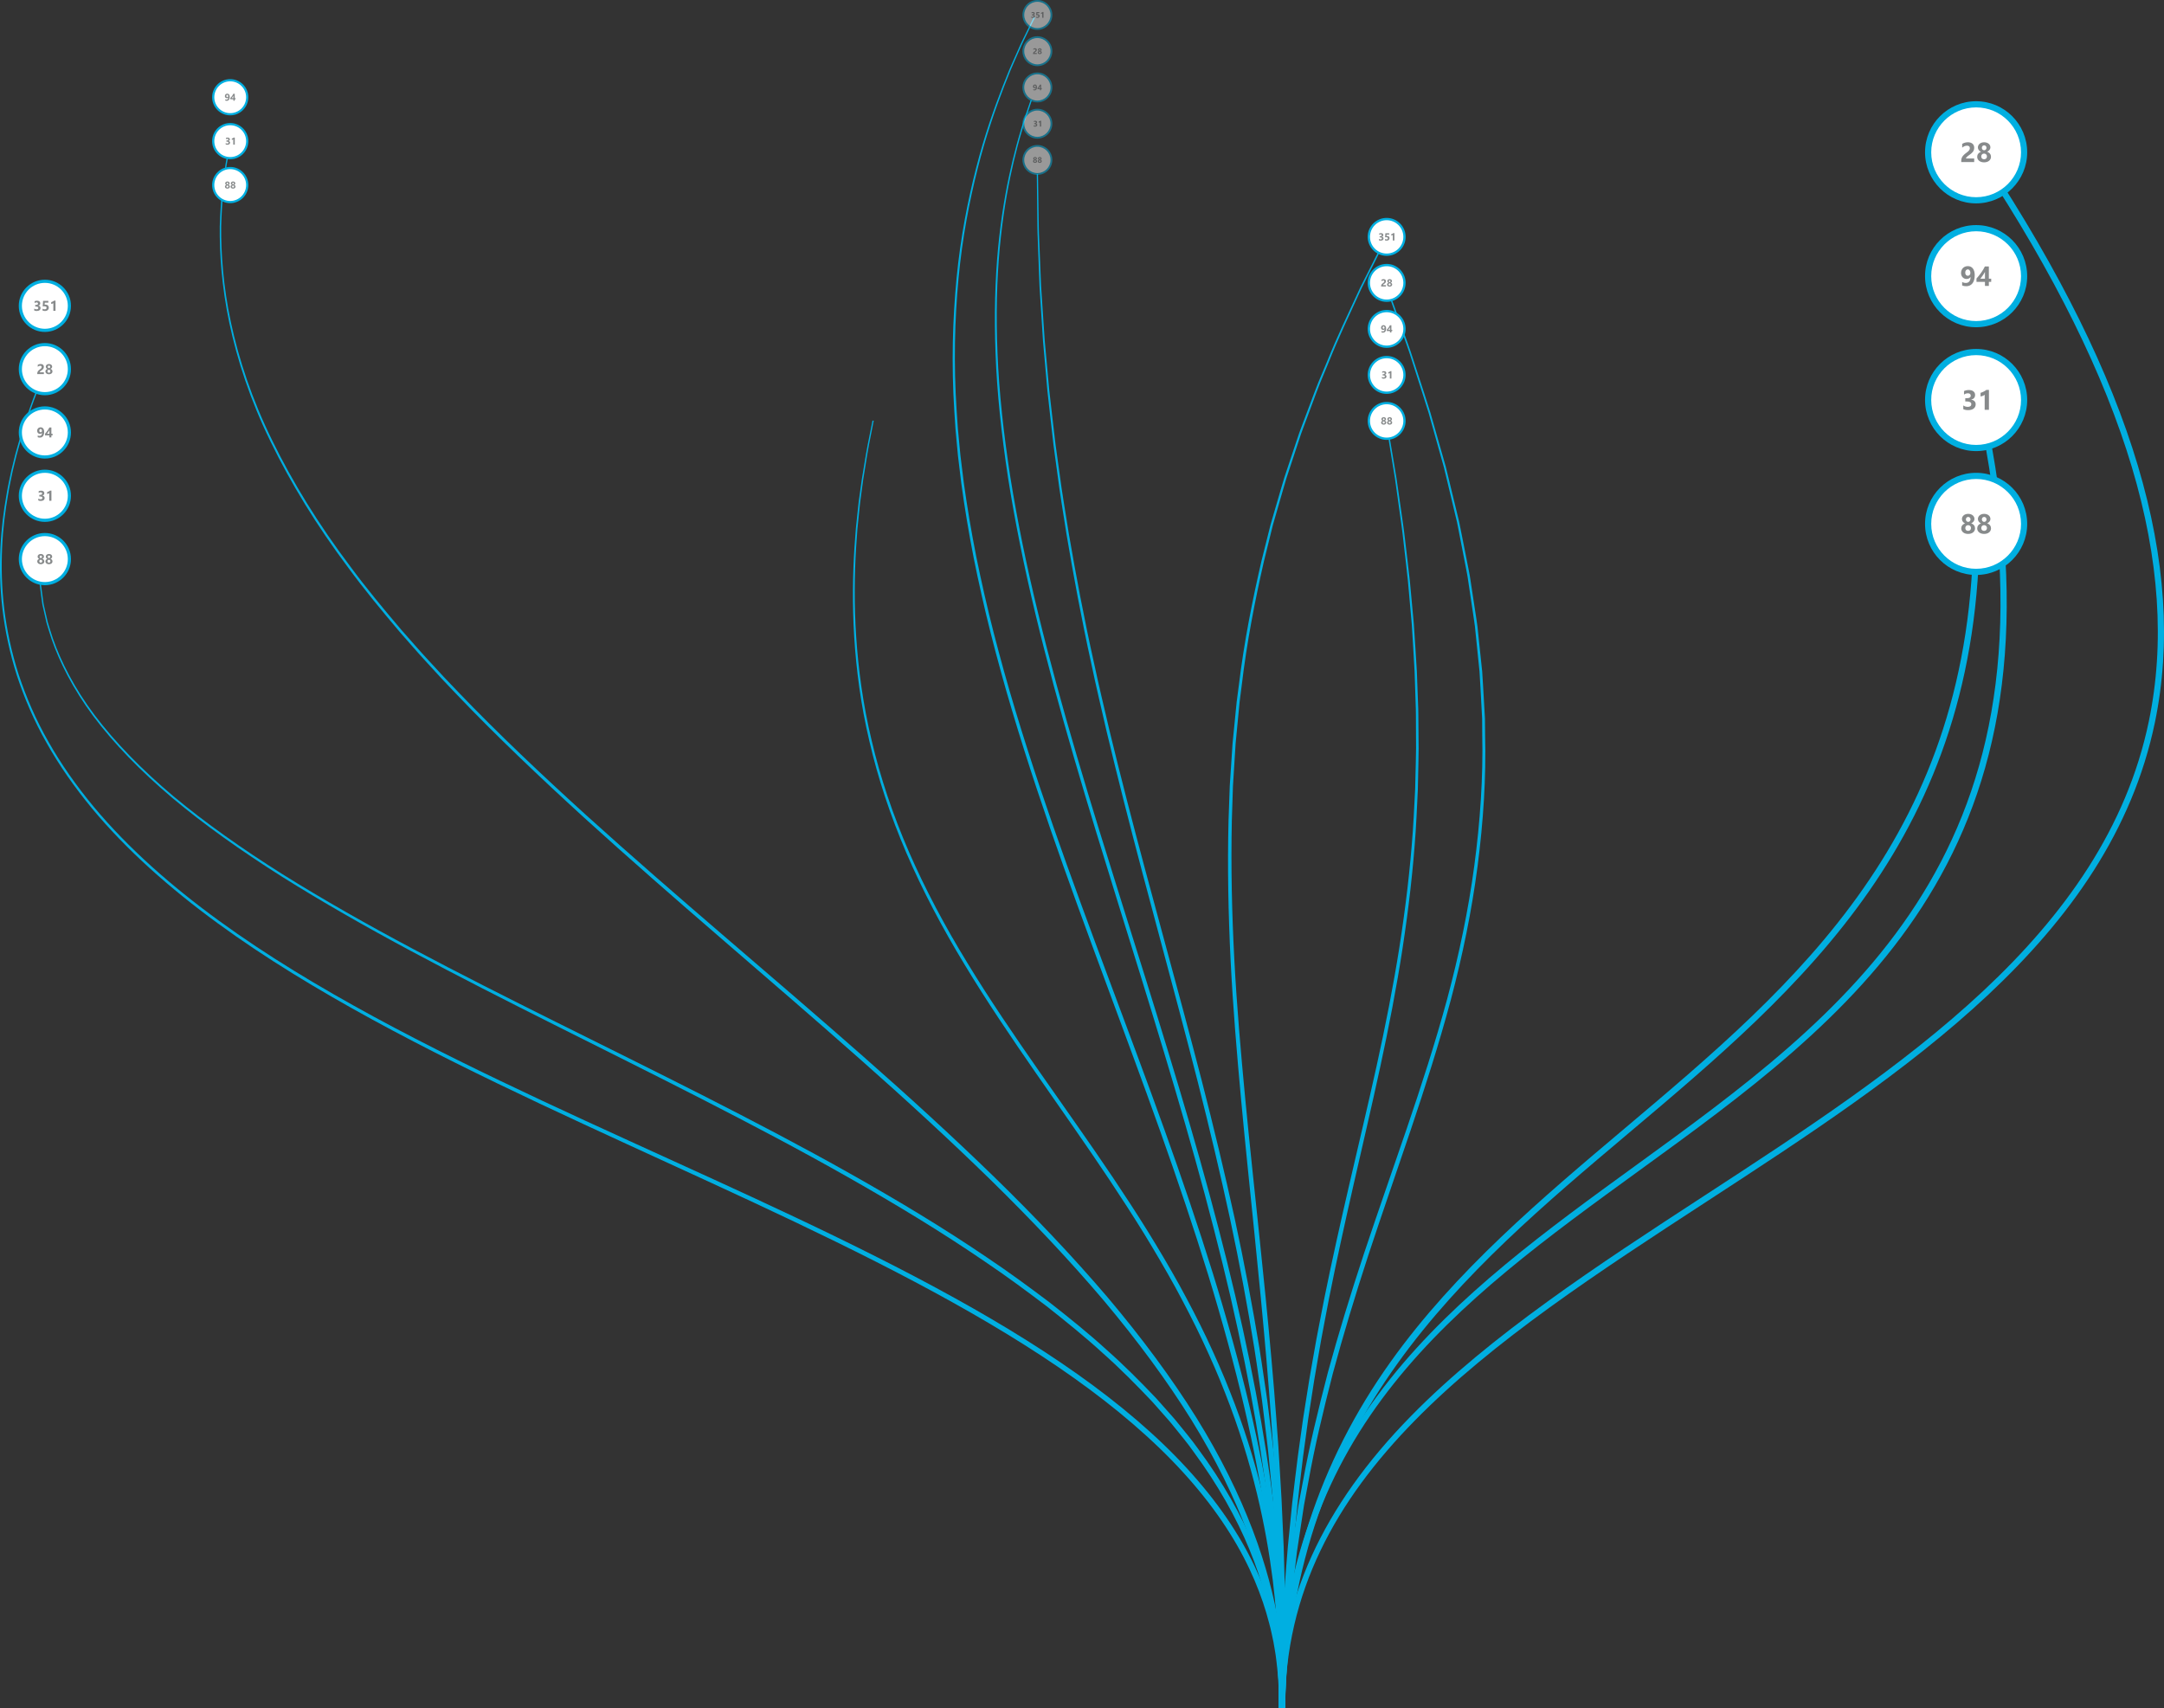 <?xml version="1.0" encoding="utf-8"?>
<!-- Generator: Adobe Illustrator 17.0.1, SVG Export Plug-In . SVG Version: 6.00 Build 0)  -->
<!DOCTYPE svg PUBLIC "-//W3C//DTD SVG 1.1//EN" "http://www.w3.org/Graphics/SVG/1.1/DTD/svg11.dtd">
<svg version="1.1" xmlns="http://www.w3.org/2000/svg" xmlns:xlink="http://www.w3.org/1999/xlink" x="0px" y="0px"
	 width="701.494px" height="553.723px" viewBox="0 0 701.494 553.723" enable-background="new 0 0 701.494 553.723"
	 xml:space="preserve">
<rect x="0" y="0" width="701.494" height="553.723" fill="#333333" stroke="none"/>
<g id="img">
</g>
<g id="main">
	<g id="FIND_x5F_logo_2">
	</g>
	<g>
		<path fill="#00AFE1" d="M416.546,553.363l-1.999-0.048c1.011-42.597,12.904-79.255,36.359-112.07
			c20.891-29.228,48.828-52.782,75.845-75.562c55.542-46.828,112.974-95.251,112.974-195.874h2
			c0,101.552-57.793,150.28-113.684,197.403C474.324,412.502,418.779,459.334,416.546,553.363z"/>
		<path fill="#00AFE1" d="M416.547,553.339h-2c0-41.126,11.818-75.93,36.128-106.401c21.659-27.148,51.083-48.496,79.538-69.141
			c67.486-48.962,137.269-99.591,113.551-232.403l1.969-0.352c23.938,134.046-46.36,185.049-114.345,234.374
			C472.329,422.264,416.547,462.735,416.547,553.339z"/>
		<path fill="#00AFE1" d="M416.547,553.34l-2-0.002c0.032-34.133,14.066-65.013,42.904-94.402
			c25.702-26.193,60.826-49.078,94.794-71.209c63.863-41.608,129.899-84.633,144.324-153.882
			c10.498-50.396-7.197-109.495-54.097-180.674l1.67-1.101c47.208,71.646,64.998,131.239,54.385,182.183
			c-14.595,70.063-80.985,113.319-145.19,155.15C483.027,435.212,416.616,478.48,416.547,553.34z"/>
		<path fill="#00AFE1" d="M414.547,552.701c0,0,0.239-6.557,0.656-18.031c0.162-2.871,0.342-6.049,0.538-9.51
			c0.193-3.461,0.387-7.204,0.729-11.193c0.323-3.99,0.61-8.24,1.016-12.712c0.443-4.468,0.91-9.167,1.396-14.069
			c0.596-4.891,1.167-9.991,1.848-15.258c0.367-2.63,0.741-5.305,1.12-8.021c0.19-1.358,0.381-2.726,0.573-4.104
			c0.217-1.375,0.435-2.759,0.655-4.153c0.443-2.787,0.892-5.612,1.347-8.472c0.5-2.852,1.006-5.739,1.518-8.658
			c0.506-2.92,1.04-5.867,1.63-8.832c0.578-2.968,1.162-5.964,1.751-8.985c2.44-12.068,5.226-24.479,8.141-37.065
			c2.911-12.587,5.97-25.345,8.789-38.153c2.817-12.807,5.372-25.671,7.373-38.418c1.998-12.745,3.496-25.364,4.357-37.623
			c0.23-3.063,0.346-6.108,0.523-9.121c0.078-1.507,0.155-3.006,0.232-4.499c0.037-1.494,0.074-2.98,0.11-4.458
			c0.06-2.956,0.174-5.88,0.188-8.77c-0.013-2.89-0.025-5.745-0.038-8.562c-0.014-1.408,0.005-2.807-0.036-4.195
			c-0.046-1.388-0.092-2.766-0.137-4.134c-0.091-2.735-0.18-5.429-0.268-8.078c-0.276-5.293-0.623-10.404-0.917-15.313
			c-0.434-4.898-0.851-9.593-1.247-14.058c-0.463-4.458-0.983-8.679-1.429-12.65c-0.416-3.975-0.977-7.674-1.45-11.1
			c-0.479-3.425-0.92-6.571-1.317-9.413c-1.85-11.328-2.908-17.801-2.908-17.801l0.432-0.076c0,0,1.082,6.473,2.976,17.8
			c0.408,2.842,0.861,5.989,1.353,9.415c0.487,3.427,1.061,7.126,1.492,11.103c0.46,3.973,0.997,8.196,1.477,12.657
			c0.413,4.468,0.847,9.167,1.3,14.069c0.312,4.914,0.679,10.03,0.975,15.33c0.098,2.653,0.198,5.35,0.299,8.09
			c0.051,1.37,0.101,2.75,0.153,4.14c0.046,1.39,0.032,2.792,0.052,4.203c0.023,2.822,0.046,5.682,0.07,8.577
			c-0.004,2.895-0.106,5.825-0.156,8.788c-0.031,1.481-0.062,2.97-0.094,4.467c-0.071,1.495-0.143,2.999-0.215,4.509
			c-0.166,3.019-0.271,6.072-0.49,9.142c-0.817,12.289-2.272,24.943-4.227,37.724c-1.958,12.782-4.47,25.68-7.243,38.512
			c-2.774,12.833-5.787,25.607-8.65,38.199c-2.867,12.591-5.603,24.998-7.994,37.055c-0.576,3.018-1.148,6.011-1.714,8.975
			c-0.579,2.962-1.1,5.906-1.594,8.821c-0.5,2.914-0.995,5.797-1.483,8.645c-0.443,2.855-0.881,5.676-1.313,8.459
			c-0.214,1.392-0.427,2.774-0.638,4.146c-0.187,1.376-0.373,2.741-0.557,4.097c-0.368,2.711-0.731,5.38-1.088,8.006
			c-0.661,5.257-1.211,10.347-1.787,15.228c-0.467,4.892-0.915,9.581-1.341,14.04c-0.389,4.462-0.659,8.704-0.967,12.685
			c-0.326,3.981-0.505,7.712-0.685,11.161c-0.182,3.449-0.35,6.616-0.501,9.477c-0.375,11.475-0.589,18.031-0.589,18.031
			L414.547,552.701z"/>
		<path fill="#00AFE1" d="M414.548,553.296c0,0,0.081-1.848,0.233-5.312c0.076-1.732,0.17-3.869,0.28-6.381
			c0.136-2.512,0.168-5.397,0.483-8.635c0.263-3.236,0.554-6.82,0.871-10.721c0.079-0.975,0.16-1.97,0.242-2.985
			c0.097-1.013,0.235-2.04,0.354-3.088c0.248-2.096,0.505-4.267,0.771-6.51c0.268-2.243,0.545-4.557,0.83-6.94
			c0.367-2.372,0.745-4.811,1.133-7.316c0.388-2.504,0.785-5.072,1.193-7.701c0.495-2.614,1.002-5.288,1.52-8.019
			c1.988-10.942,4.828-22.655,8.033-34.978c3.362-12.284,7.276-25.129,11.637-38.308c4.382-13.172,9.156-26.69,13.849-40.472
			c4.689-13.782,9.273-27.843,13.14-42.106c3.832-14.269,6.868-28.754,8.793-43.164c1.921-14.404,2.891-28.725,2.578-42.574
			c-0.011-1.731-0.022-3.455-0.033-5.172c-0.093-1.714-0.185-3.42-0.277-5.119c-0.193-3.396-0.346-6.762-0.566-10.088
			c-0.338-3.316-0.673-6.597-1.003-9.838c-0.165-1.621-0.33-3.231-0.493-4.832c-0.199-1.596-0.462-3.174-0.688-4.745
			c-0.468-3.141-0.929-6.239-1.384-9.29c-0.114-0.763-0.227-1.523-0.339-2.28c-0.119-0.756-0.284-1.501-0.424-2.248
			c-0.29-1.491-0.578-2.97-0.863-4.437c-0.571-2.933-1.132-5.817-1.683-8.648c-0.14-0.707-0.279-1.411-0.418-2.112
			c-0.166-0.695-0.331-1.386-0.495-2.074c-0.329-1.376-0.654-2.738-0.976-4.086c-0.644-2.697-1.274-5.337-1.89-7.917
			c-0.311-1.29-0.618-2.564-0.922-3.824c-0.351-1.247-0.697-2.479-1.039-3.696c-1.367-4.866-2.664-9.482-3.883-13.819
			c-1.307-4.311-2.649-8.311-3.826-12.028c-1.217-3.704-2.235-7.141-3.333-10.185c-4.38-12.179-6.883-19.138-6.883-19.138
			l0.41-0.156c0,0,2.528,6.956,6.951,19.129c1.108,3.042,2.139,6.479,3.369,10.182c1.19,3.717,2.547,7.716,3.869,12.028
			c1.235,4.339,2.548,8.956,3.933,13.823c0.346,1.217,0.697,2.449,1.052,3.697c0.308,1.26,0.621,2.535,0.936,3.826
			c0.625,2.582,1.265,5.224,1.919,7.923c0.327,1.349,0.657,2.713,0.99,4.089c0.167,0.688,0.334,1.38,0.503,2.076
			c0.141,0.701,0.283,1.406,0.425,2.114c0.561,2.834,1.133,5.721,1.715,8.658c0.291,1.469,0.584,2.949,0.88,4.442
			c0.142,0.748,0.31,1.494,0.432,2.251c0.115,0.758,0.231,1.52,0.348,2.284c0.466,3.057,0.938,6.16,1.417,9.306
			c0.231,1.574,0.5,3.155,0.705,4.754c0.169,1.604,0.339,3.218,0.51,4.842c0.342,3.248,0.688,6.536,1.038,9.86
			c0.232,3.333,0.397,6.709,0.601,10.114c0.098,1.703,0.196,3.414,0.295,5.133c0.017,1.722,0.034,3.451,0.051,5.187
			c0.359,13.891-0.565,28.267-2.446,42.729c-1.884,14.468-4.883,29.016-8.679,43.338c-3.831,14.316-8.378,28.42-13.025,42.228
			c-4.651,13.809-9.38,27.339-13.712,40.507c-4.311,13.174-8.174,26.002-11.485,38.26c-3.155,12.295-5.947,23.976-7.89,34.881
			c-0.507,2.722-1.003,5.387-1.488,7.992c-0.397,2.62-0.784,5.179-1.162,7.674c-0.378,2.495-0.746,4.926-1.104,7.289
			c-0.276,2.374-0.543,4.68-0.803,6.915c-0.257,2.235-0.506,4.398-0.746,6.485c-0.115,1.044-0.249,2.068-0.343,3.076
			c-0.079,1.008-0.156,1.998-0.231,2.967c-0.302,3.877-0.58,7.438-0.831,10.655c-0.302,3.209-0.326,6.11-0.453,8.619
			c-0.102,2.512-0.189,4.649-0.259,6.381c-0.141,3.465-0.216,5.313-0.216,5.313L414.548,553.296z"/>
		<path fill="#00AFE1" d="M414.547,553.325c0,0,0.028-1.897,0.081-5.454c0.027-1.778,0.059-3.972,0.097-6.55
			c0.029-2.578,0.114-5.545,0.068-8.857c-0.041-6.629-0.025-14.677-0.317-23.914c-0.057-2.309-0.116-4.692-0.177-7.146
			c-0.103-2.452-0.208-4.975-0.316-7.564s-0.219-5.245-0.333-7.963c-0.152-2.717-0.308-5.497-0.467-8.336
			c-0.164-2.839-0.331-5.737-0.502-8.69c-0.21-2.951-0.423-5.958-0.64-9.016c-0.403-6.119-0.956-12.435-1.487-18.931
			c-1.116-12.988-2.433-26.675-3.882-40.828c-1.427-14.155-2.976-28.778-4.351-43.66c-1.366-14.882-2.647-30.017-3.402-45.189
			c-0.756-15.17-1.041-30.369-0.669-45.321c0.133-3.737,0.265-7.459,0.397-11.162c0.244-3.698,0.487-7.377,0.728-11.035l0.181-2.739
			l0.269-2.723c0.179-1.812,0.358-3.618,0.536-5.418c0.178-1.8,0.355-3.593,0.532-5.379c0.212-1.782,0.469-3.552,0.699-5.318
			c1.708-14.146,4.416-27.67,7.355-40.384c0.792-3.166,1.574-6.29,2.344-9.366c0.192-0.769,0.384-1.535,0.575-2.298
			c0.219-0.756,0.437-1.508,0.654-2.258c0.437-1.499,0.87-2.985,1.3-4.459c0.868-2.945,1.685-5.853,2.554-8.685
			c0.938-2.811,1.858-5.569,2.759-8.27c0.451-1.351,0.897-2.688,1.338-4.01c0.434-1.325,0.873-2.631,1.372-3.9
			c0.96-2.551,1.898-5.043,2.812-7.472c0.929-2.423,1.772-4.809,2.703-7.084c0.95-2.267,1.874-4.469,2.768-6.603
			c3.457-8.588,7.011-15.836,9.764-21.881c0.348-0.754,0.688-1.487,1.017-2.2c0.353-0.702,0.696-1.383,1.028-2.044
			c0.667-1.32,1.292-2.558,1.874-3.709c1.163-2.303,2.153-4.262,2.955-5.85c1.604-3.176,2.46-4.87,2.46-4.87l0.388,0.204
			c0,0-0.85,1.695-2.442,4.874c-0.797,1.589-1.779,3.55-2.934,5.854c-0.577,1.152-1.198,2.391-1.86,3.712
			c-0.33,0.661-0.67,1.343-1.02,2.045c-0.327,0.713-0.664,1.447-1.009,2.201c-2.73,6.048-6.258,13.3-9.682,21.888
			c-0.887,2.134-1.802,4.336-2.744,6.603c-0.922,2.275-1.757,4.66-2.677,7.083c-0.905,2.429-1.833,4.92-2.784,7.47
			c-0.494,1.268-0.928,2.575-1.357,3.899c-0.436,1.322-0.877,2.657-1.323,4.008c-0.891,2.7-1.801,5.456-2.728,8.265
			c-0.858,2.83-1.664,5.735-2.521,8.677c-0.424,1.473-0.852,2.958-1.283,4.455c-0.214,0.749-0.429,1.501-0.646,2.256
			c-0.188,0.762-0.377,1.528-0.567,2.296c-0.759,3.073-1.528,6.192-2.309,9.354c-2.892,12.698-5.551,26.199-7.209,40.318
			c-0.224,1.762-0.475,3.529-0.681,5.307c-0.17,1.783-0.342,3.572-0.514,5.368c-0.172,1.796-0.344,3.598-0.518,5.407l-0.26,2.717
			l-0.171,2.733c-0.229,3.649-0.46,7.321-0.691,11.011c-0.119,3.696-0.24,7.41-0.36,11.139c-0.324,14.92,0.01,30.087,0.813,45.23
			c0.802,15.144,2.13,30.258,3.543,45.125c1.422,14.866,3.017,29.481,4.49,43.635c1.495,14.151,2.856,27.843,4.015,40.84
			c0.552,6.501,1.126,12.823,1.549,18.949c0.227,3.062,0.451,6.072,0.67,9.026c0.18,2.957,0.357,5.859,0.531,8.702
			c0.168,2.843,0.333,5.627,0.494,8.348c0.123,2.723,0.242,5.383,0.359,7.977c0.117,2.594,0.23,5.12,0.341,7.577
			c0.069,2.458,0.135,4.846,0.2,7.159c0.322,9.251,0.332,17.33,0.394,23.98c0.056,3.328-0.019,6.289-0.04,8.868
			c-0.03,2.579-0.055,4.772-0.076,6.551c-0.042,3.557-0.063,5.454-0.063,5.454L414.547,553.325z"/>
		<path fill="#00AFE1" d="M414.547,553.701c0,0,0.022-1.974,0.064-5.676c0.021-1.851,0.047-4.134,0.077-6.818
			c0.036-2.684,0.086-5.771-0.006-9.214c-0.057-3.447-0.12-7.263-0.189-11.418c-0.082-4.155-0.353-8.648-0.542-13.449
			c-0.153-4.805-0.57-9.902-0.944-15.28c-0.213-2.687-0.336-5.451-0.637-8.266c-0.273-2.817-0.553-5.7-0.838-8.644
			c-0.501-5.895-1.356-12-2.1-18.335c-0.351-3.17-0.878-6.372-1.337-9.633c-0.488-3.257-0.928-6.572-1.475-9.917
			c-2.171-13.385-4.774-27.45-7.866-41.921c-3.126-14.463-6.65-29.347-10.469-44.414c-3.843-15.061-7.922-30.319-12.016-45.575
			c-4.103-15.254-8.179-30.519-12.004-45.595c-1.938-7.532-3.74-15.034-5.535-22.443c-1.705-7.43-3.461-14.754-4.971-22.007
			c-3.178-14.471-5.786-28.559-8.036-41.951c-1.042-6.71-2.152-13.223-2.948-19.564c-0.43-3.166-0.852-6.278-1.267-9.332
			c-0.349-3.063-0.691-6.068-1.026-9.012c-0.327-2.945-0.646-5.828-0.959-8.647c-0.249-2.825-0.493-5.584-0.73-8.275
			c-0.237-2.69-0.469-5.311-0.693-7.859c-0.164-2.553-0.323-5.032-0.477-7.434c-0.152-2.403-0.299-4.728-0.44-6.973
			c-0.071-1.122-0.141-2.224-0.209-3.306c-0.041-1.083-0.081-2.145-0.12-3.186c-0.156-4.163-0.3-7.988-0.429-11.442
			c-0.166-3.453-0.15-6.54-0.192-9.225c-0.031-2.685-0.057-4.968-0.078-6.82c-0.042-3.703-0.065-5.678-0.065-5.678h0.393
			c0,0,0.029,1.974,0.083,5.675c0.027,1.85,0.061,4.132,0.1,6.815c0.051,2.683,0.044,5.768,0.221,9.218
			c0.141,3.451,0.296,7.272,0.465,11.432c0.042,1.04,0.086,2.101,0.13,3.183c0.072,1.08,0.145,2.182,0.219,3.303
			c0.149,2.243,0.303,4.566,0.462,6.966c0.162,2.4,0.328,4.877,0.5,7.427c0.233,2.545,0.472,5.163,0.718,7.85
			c0.246,2.687,0.498,5.443,0.755,8.265c0.322,2.815,0.65,5.695,0.986,8.636c0.344,2.94,0.696,5.942,1.054,9.001
			c0.424,3.051,0.856,6.158,1.295,9.32c0.816,6.332,1.945,12.835,3.008,19.535c2.291,13.372,4.94,27.437,8.162,41.886
			c1.531,7.241,3.31,14.554,5.036,21.973c1.818,7.398,3.642,14.889,5.603,22.41c3.871,15.055,7.994,30.301,12.145,45.542
			c4.142,15.243,8.271,30.493,12.165,45.553c3.869,15.067,7.445,29.957,10.622,44.433c3.143,14.484,5.796,28.569,8.014,41.977
			c0.559,3.351,1.011,6.673,1.51,9.936c0.47,3.267,1.009,6.475,1.371,9.652c0.767,6.348,1.643,12.466,2.164,18.376
			c0.296,2.951,0.585,5.841,0.868,8.665c0.311,2.822,0.443,5.594,0.665,8.288c0.392,5.392,0.826,10.504,0.995,15.322
			c0.205,4.816,0.49,9.318,0.586,13.491c0.082,4.174,0.158,8.008,0.226,11.47c0.103,3.466,0.063,6.55,0.036,9.233
			c-0.022,2.684-0.041,4.967-0.056,6.818c-0.031,3.702-0.047,5.677-0.047,5.677L414.547,553.701z"/>
		<path fill="#00AFE1" d="M414.547,553.698c0,0,0.029-2.086,0.083-5.997c0.012-0.977,0.025-2.069,0.039-3.27
			c-0.01-1.197-0.021-2.505-0.033-3.917c-0.012-1.413-0.025-2.931-0.038-4.551c-0.047-1.621-0.097-3.344-0.15-5.164
			c-0.2-7.281-0.685-16.119-1.591-26.228c-0.898-10.109-2.239-21.49-4.153-33.84c-1.908-12.351-4.387-25.669-7.423-39.67
			c-3.018-14.005-6.66-28.675-10.699-43.779c-8.092-30.209-18.038-62.069-27.951-93.938c-4.943-15.94-9.869-31.889-14.454-47.669
			c-4.6-15.775-8.858-31.384-12.509-46.608c-3.666-15.219-6.672-30.064-8.897-44.245c-2.157-14.188-3.6-27.707-4.048-40.231
			c-0.488-12.52-0.152-24.026,0.816-34.162c0.973-10.137,2.497-18.902,4.152-26.02c0.361-1.792,0.827-3.459,1.225-5.037
			c0.42-1.572,0.751-3.063,1.171-4.419c0.829-2.715,1.461-5.047,2.099-6.898c1.264-3.706,1.939-5.682,1.939-5.682l0.37,0.134
			c0,0-0.667,1.974-1.917,5.675c-0.632,1.849-1.256,4.178-2.074,6.889c-0.415,1.354-0.741,2.843-1.155,4.412
			c-0.392,1.576-0.853,3.239-1.207,5.029c-1.63,7.106-3.124,15.854-4.064,25.969c-0.936,10.114-1.236,21.594-0.712,34.085
			c0.485,12.495,1.966,25.982,4.161,40.138c2.264,14.15,5.31,28.963,9.017,44.152c3.693,15.193,7.993,30.774,12.637,46.525
			c4.629,15.756,9.601,31.683,14.592,47.607c10.008,31.836,20.056,63.683,28.249,93.906c4.09,15.111,7.782,29.794,10.849,43.82
			c3.084,14.021,5.609,27.366,7.561,39.748c1.957,12.381,3.336,23.797,4.269,33.942c0.94,10.145,1.454,19.019,1.677,26.333
			c0.059,1.829,0.114,3.559,0.166,5.188c0.019,1.631,0.036,3.161,0.052,4.583c0.016,1.423,0.031,2.74,0.045,3.946
			c-0.011,1.202-0.021,2.294-0.029,3.272c-0.042,3.911-0.065,5.997-0.065,5.997L414.547,553.698z"/>
		<path fill="#00AFE1" d="M414.547,553.701c0,0,0.024-2.217,0.068-6.374c0.051-2.083-0.005-4.633-0.061-7.632
			c-0.038-1.5-0.029-3.111-0.111-4.832c-0.077-1.721-0.159-3.55-0.246-5.483c-0.416-7.725-1.093-17.107-2.507-27.8
			c-1.38-10.695-3.386-22.708-6.157-35.697c-2.752-12.993-6.335-26.942-10.574-41.566c-4.226-14.63-9.211-29.905-14.634-45.615
			c-10.856-31.422-23.707-64.498-35.605-97.935c-5.942-16.72-11.61-33.545-16.602-50.292c-2.508-8.37-4.791-16.734-6.915-25.031
			c-2.107-8.302-3.945-16.565-5.592-24.723c-1.594-8.17-2.936-16.247-4.012-24.188c-0.24-1.989-0.479-3.967-0.717-5.933
			c-0.117-0.984-0.233-1.964-0.349-2.942c-0.092-0.98-0.183-1.958-0.275-2.933c-0.179-1.949-0.356-3.887-0.533-5.812
			c-0.127-1.929-0.253-3.846-0.378-5.75c-0.966-15.235-0.544-29.708,0.733-42.963c1.277-13.265,3.654-25.282,6.344-35.759
			c2.669-10.493,5.852-19.397,8.667-26.631c0.722-1.803,1.405-3.509,2.048-5.115c0.666-1.596,1.352-3.066,1.957-4.448
			c0.613-1.378,1.181-2.653,1.701-3.821c0.523-1.167,1.064-2.196,1.513-3.134c1.834-3.735,2.812-5.727,2.812-5.727l0.35,0.179
			c0,0-0.971,1.992-2.791,5.726c-0.446,0.938-0.983,1.966-1.502,3.133c-0.516,1.168-1.079,2.442-1.687,3.82
			c-0.6,1.381-1.281,2.85-1.941,4.445c-0.637,1.604-1.314,3.309-2.029,5.111c-2.788,7.228-5.94,16.121-8.573,26.597
			c-2.654,10.46-4.991,22.453-6.227,35.687c-1.236,13.224-1.616,27.659-0.609,42.853c0.13,1.899,0.261,3.81,0.394,5.734
			c0.182,1.92,0.364,3.852,0.548,5.797c0.094,0.972,0.188,1.947,0.282,2.925c0.118,0.975,0.237,1.953,0.356,2.934
			c0.243,1.961,0.487,3.934,0.732,5.917c1.096,7.919,2.458,15.974,4.071,24.122c1.667,8.137,3.524,16.378,5.651,24.659
			c2.144,8.276,4.447,16.62,6.975,24.971c5.032,16.708,10.742,33.499,16.727,50.19c11.983,33.379,24.929,66.422,35.886,97.847
			c5.473,15.713,10.51,30.998,14.787,45.649c4.29,14.645,7.923,28.624,10.721,41.655c2.817,13.027,4.866,25.084,6.283,35.826
			c1.451,10.739,2.158,20.171,2.599,27.939c0.093,1.944,0.181,3.783,0.263,5.514c0.087,1.731,0.083,3.361,0.125,4.874
			c0.065,3.028,0.128,5.605,0.083,7.679c-0.032,4.157-0.05,6.375-0.05,6.375L414.547,553.701z"/>
		<path fill="#00AFE1" d="M414.547,553.702c0,0,0.019-1.763,0.055-5.068c0.07-3.316,0.006-8.128-0.213-14.27
			c-0.163-3.07-0.269-6.474-0.61-10.165c-0.164-1.845-0.263-3.773-0.497-5.76c-0.22-1.988-0.448-4.048-0.684-6.176
			c-1.077-8.494-2.688-18.036-5.175-28.28c-2.474-10.245-5.828-21.189-10.269-32.43c-2.166-5.641-4.688-11.318-7.362-17.073
			c-2.706-5.742-5.682-11.506-8.829-17.304c-3.187-5.777-6.577-11.568-10.129-17.36c-3.566-5.783-7.306-11.557-11.147-17.332
			c-7.691-11.545-15.839-23.055-23.875-34.651c-8.034-11.596-15.955-23.29-23.135-35.197c-7.215-11.88-13.623-24.013-18.865-36.18
			c-5.23-12.171-9.262-24.38-11.986-36.215c-2.804-11.82-4.261-23.25-4.924-33.818c-0.658-10.576-0.466-20.301,0.071-28.886
			c0.16-2.145,0.315-4.221,0.465-6.225c0.21-1.998,0.414-3.925,0.609-5.776c0.099-0.925,0.196-1.832,0.291-2.719
			c0.121-0.884,0.24-1.749,0.355-2.594c0.235-1.69,0.458-3.301,0.671-4.83c0.958-6.1,1.794-10.881,2.483-14.116
			c0.65-3.243,0.997-4.973,0.997-4.973l0.385,0.082c0,0-0.34,1.729-0.978,4.97c-0.676,3.234-1.495,8.011-2.429,14.104
			c-0.207,1.527-0.424,3.137-0.652,4.824c-0.113,0.844-0.228,1.708-0.346,2.59c-0.092,0.886-0.185,1.791-0.281,2.715
			c-0.188,1.848-0.384,3.771-0.587,5.767c-0.142,2-0.289,4.073-0.441,6.214c-0.505,8.568-0.662,18.269,0.031,28.811
			c0.698,10.534,2.191,21.919,5.027,33.684c2.755,11.781,6.814,23.926,12.068,36.032c5.266,12.103,11.694,24.171,18.933,35.995
			c7.204,11.85,15.152,23.497,23.222,35.057c8.072,11.56,16.266,23.047,24.012,34.586c3.868,5.772,7.638,11.546,11.236,17.334
			c3.584,5.796,7.006,11.597,10.228,17.387c3.182,5.811,6.193,11.593,8.933,17.355c2.709,5.776,5.265,11.477,7.465,17.144
			c4.508,11.294,7.925,22.302,10.453,32.61c2.542,10.308,4.198,19.913,5.313,28.465c0.245,2.142,0.482,4.216,0.711,6.218
			c0.242,2,0.349,3.941,0.521,5.799c0.357,3.716,0.477,7.143,0.651,10.234c0.243,6.188,0.323,11.077,0.265,14.37
			c-0.024,3.306-0.037,5.069-0.037,5.069L414.547,553.702z"/>
		<path fill="#00AFE1" d="M414.547,553.72c0,0-0.019-2.25-0.053-6.468c0.055-2.125-0.2-4.675-0.423-7.691
			c-0.127-3.02-0.727-6.466-1.271-10.334c-1.364-7.682-3.627-16.952-7.791-27.026c-4.132-10.074-10.154-20.896-18.139-31.696
			c-1.924-2.754-4.148-5.369-6.329-8.099c-1.071-1.382-2.269-2.679-3.443-4.018c-1.179-1.334-2.369-2.68-3.569-4.037
			c-4.986-5.26-10.241-10.615-16.015-15.73c-5.681-5.215-11.854-10.195-18.212-15.215c-6.455-4.897-13.11-9.829-20.104-14.526
			c-13.907-9.51-28.819-18.54-44.22-27.264c-15.395-8.742-31.326-17.108-47.337-25.315c-32.034-16.392-64.48-32.014-94.242-47.957
			c-14.878-7.971-29.065-16.059-42.173-24.294c-13.072-8.286-25.044-16.764-35.405-25.451
			c-10.315-8.732-18.994-17.684-25.587-26.487c-6.577-8.82-10.919-17.491-13.504-24.944c-0.585-1.885-1.199-3.653-1.668-5.346
			c-0.388-1.715-0.751-3.323-1.089-4.819c-0.084-0.374-0.167-0.741-0.249-1.101c-0.05-0.366-0.098-0.724-0.146-1.075
			c-0.094-0.703-0.185-1.376-0.271-2.021c-0.168-1.289-0.341-2.458-0.459-3.508c-0.184-4.226-0.281-6.48-0.281-6.48h0.394
			c0,0,0.104,2.241,0.298,6.443c0.121,1.044,0.296,2.206,0.467,3.487c0.088,0.64,0.179,1.31,0.275,2.008
			c0.048,0.349,0.098,0.705,0.148,1.069c0.082,0.358,0.165,0.722,0.25,1.094c0.34,1.486,0.706,3.083,1.096,4.787
			c0.471,1.682,1.087,3.437,1.674,5.309c2.591,7.401,6.931,16.011,13.502,24.772c6.588,8.744,15.259,17.639,25.568,26.317
			c10.356,8.633,22.326,17.06,35.398,25.296c13.11,8.186,27.301,16.224,42.189,24.147c29.782,15.847,62.263,31.375,94.361,47.687
			c16.043,8.167,32.012,16.496,47.455,25.209c15.45,8.695,30.419,17.701,44.397,27.203c7.028,4.692,13.723,9.624,20.219,14.523
			c6.4,5.024,12.616,10.012,18.347,15.242c5.821,5.128,11.129,10.506,16.167,15.792c1.214,1.365,2.417,2.718,3.61,4.06
			c1.187,1.347,2.398,2.652,3.483,4.043c2.21,2.748,4.459,5.381,6.412,8.158c8.096,10.885,14.226,21.825,18.445,32.029
			c4.251,10.204,6.578,19.612,7.983,27.41c0.566,3.927,1.181,7.415,1.323,10.516c0.237,3.083,0.5,5.714,0.45,7.814
			c0.046,4.218,0.071,6.468,0.071,6.468L414.547,553.72z"/>
		<path fill="#00AFE1" d="M414.547,553.719c0,0-0.017-2.489-0.047-7.155c-0.005-0.583-0.011-1.2-0.017-1.85
			c-0.045-0.642-0.092-1.318-0.142-2.025c-0.099-1.416-0.206-2.961-0.323-4.63c-0.071-1.672-0.324-3.461-0.581-5.371
			c-0.271-1.907-0.474-3.947-0.845-6.077c-1.433-8.532-3.997-18.776-8.26-30.069c-4.264-11.287-10.247-23.601-18.084-36.254
			c-7.853-12.644-17.455-25.659-28.439-38.733c-11.047-13.025-23.43-26.141-36.754-39.185
			c-13.344-13.027-27.549-26.066-42.234-39.035c-14.668-12.988-29.77-25.961-44.834-38.98c-15.07-13.013-30.08-26.104-44.593-39.287
			c-14.477-13.219-28.489-26.508-41.389-40.021c-1.608-1.693-3.21-3.378-4.805-5.056c-1.565-1.706-3.124-3.404-4.675-5.094
			c-3.13-3.355-6.067-6.825-9.047-10.19c-5.802-6.867-11.416-13.648-16.477-20.561c-10.292-13.693-18.773-27.582-25.299-41.037
			c-6.588-13.435-10.851-26.581-13.361-38.463c-2.512-11.9-3.183-22.536-3.097-31.255c0.278-8.722,1.075-15.544,1.862-20.148
			c0.836-4.598,1.282-7.049,1.282-7.049l0.385,0.082c0,0-0.438,2.446-1.26,7.033c-0.774,4.592-1.551,11.396-1.806,20.089
			c-0.063,8.69,0.632,19.286,3.165,31.136c2.531,11.832,6.811,24.919,13.411,38.294c6.539,13.396,15.03,27.224,25.333,40.86
			c5.066,6.883,10.686,13.637,16.494,20.476c2.983,3.352,5.923,6.808,9.056,10.149c1.552,1.683,3.113,3.375,4.679,5.073
			c1.596,1.672,3.2,3.351,4.81,5.036c12.915,13.46,26.944,26.698,41.443,39.87c14.535,13.136,29.57,26.182,44.671,39.156
			c15.096,12.979,30.233,25.917,44.944,38.877c14.728,12.94,28.983,25.96,42.385,38.977c13.382,13.036,25.832,26.155,36.954,39.201
			c11.06,13.096,20.745,26.153,28.684,38.862c7.923,12.719,13.992,25.124,18.329,36.518c4.336,11.401,6.959,21.764,8.432,30.405
			c0.382,2.157,0.593,4.225,0.873,6.156c0.265,1.934,0.525,3.745,0.604,5.457c0.123,1.705,0.236,3.282,0.34,4.727
			c0.052,0.723,0.101,1.412,0.148,2.068c0.008,0.651,0.015,1.268,0.021,1.852c0.042,4.666,0.065,7.155,0.065,7.155L414.547,553.719z
			"/>
		<path fill="#00AFE1" d="M414.547,553.708c0,0,0.002-0.639,0.008-1.877c0.002-0.619,0.006-1.388,0.009-2.302
			c-0.011-0.908-0.069-1.945-0.109-3.127c-0.023-1.179-0.135-2.5-0.258-3.954c-0.091-1.457-0.296-3.035-0.513-4.742
			c-0.178-1.712-0.562-3.524-0.871-5.472c-0.423-1.926-0.809-3.988-1.404-6.123c-2.199-8.568-6.158-18.717-12.767-29.186
			c-6.559-10.488-15.676-21.246-26.997-31.497c-11.294-10.289-24.705-20.128-39.53-29.491c-14.826-9.377-31.071-18.295-48.15-26.966
			c-34.17-17.352-71.699-33.666-108.707-51.106c-18.501-8.727-36.88-17.742-54.567-27.393
			c-17.673-9.661-34.689-19.932-50.194-31.269c-15.494-11.315-29.506-23.712-40.764-37.284
			c-5.597-6.799-10.541-13.838-14.596-21.073c-4.108-7.204-7.265-14.613-9.667-21.915c-2.334-7.329-3.853-14.574-4.679-21.532
			c-0.825-6.962-0.936-13.63-0.643-19.865c0.285-6.24,1.047-12.046,1.992-17.362c0.424-2.668,1.031-5.189,1.525-7.614
			c0.615-2.397,1.107-4.708,1.744-6.856c2.392-8.636,4.841-15.246,6.592-19.71c0.863-2.238,1.609-3.92,2.072-5.07
			c0.475-1.145,0.72-1.735,0.72-1.735l0.362,0.155c0,0-0.243,0.59-0.715,1.734c-0.459,1.149-1.199,2.83-2.055,5.066
			c-1.736,4.46-4.164,11.063-6.528,19.682c-0.63,2.144-1.115,4.449-1.722,6.841c-0.486,2.419-1.085,4.933-1.501,7.594
			c-0.929,5.3-1.674,11.087-1.942,17.301c-0.276,6.209-0.149,12.847,0.688,19.771c0.84,6.92,2.368,14.121,4.706,21.402
			c2.407,7.255,5.563,14.613,9.667,21.767c4.05,7.185,8.985,14.176,14.573,20.93c11.238,13.481,25.227,25.8,40.706,37.045
			c15.488,11.266,32.495,21.476,50.163,31.078c17.683,9.593,36.065,18.554,54.576,27.23c37.028,17.339,74.603,33.562,108.871,50.858
			c17.129,8.643,33.436,17.542,48.345,26.92c14.907,9.364,28.421,19.223,39.838,29.572c11.442,10.311,20.702,21.172,27.389,31.807
			c6.738,10.615,10.803,20.95,13.067,29.683c0.611,2.176,1.012,4.278,1.447,6.242c0.322,1.985,0.716,3.833,0.903,5.579
			c0.227,1.74,0.439,3.35,0.536,4.835c0.128,1.481,0.246,2.827,0.273,4.045c0.044,1.213,0.104,2.291,0.118,3.21
			c-0.001,0.914-0.003,1.683-0.004,2.302c-0.002,1.238-0.003,1.877-0.003,1.877L414.547,553.708z"/>
		<g>
			<g>
				<circle fill="#FFFFFF" cx="14.544" cy="181.221" r="7.952"/>
				<path fill="#00AFE1" d="M14.544,189.685c-4.667,0-8.463-3.797-8.463-8.463s3.797-8.463,8.463-8.463s8.463,3.797,8.463,8.463
					S19.211,189.685,14.544,189.685z M14.544,173.78c-4.103,0-7.441,3.338-7.441,7.441s3.338,7.441,7.441,7.441
					s7.441-3.338,7.441-7.441S18.647,173.78,14.544,173.78z"/>
			</g>
			<g>
				<circle fill="#FFFFFF" cx="14.544" cy="160.698" r="7.952"/>
				<path fill="#00AFE1" d="M14.544,169.161c-4.667,0-8.463-3.797-8.463-8.463s3.797-8.463,8.463-8.463s8.463,3.797,8.463,8.463
					S19.211,169.161,14.544,169.161z M14.544,153.257c-4.103,0-7.441,3.338-7.441,7.441s3.338,7.441,7.441,7.441
					s7.441-3.338,7.441-7.441S18.647,153.257,14.544,153.257z"/>
			</g>
			<g>
				<circle fill="#FFFFFF" cx="14.544" cy="140.174" r="7.952"/>
				<path fill="#00AFE1" d="M14.544,148.638c-4.667,0-8.463-3.797-8.463-8.463s3.797-8.463,8.463-8.463s8.463,3.797,8.463,8.463
					S19.211,148.638,14.544,148.638z M14.544,132.733c-4.103,0-7.441,3.338-7.441,7.441s3.338,7.441,7.441,7.441
					s7.441-3.338,7.441-7.441S18.647,132.733,14.544,132.733z"/>
			</g>
			<g>
				<circle fill="#FFFFFF" cx="14.544" cy="119.651" r="7.952"/>
				<path fill="#00AFE1" d="M14.544,128.114c-4.667,0-8.463-3.797-8.463-8.463s3.797-8.463,8.463-8.463s8.463,3.797,8.463,8.463
					S19.211,128.114,14.544,128.114z M14.544,112.209c-4.103,0-7.441,3.338-7.441,7.441s3.338,7.441,7.441,7.441
					s7.441-3.338,7.441-7.441S18.647,112.209,14.544,112.209z"/>
			</g>
			<g>
				<circle fill="#FFFFFF" cx="14.544" cy="99.127" r="7.952"/>
				<path fill="#00AFE1" d="M14.544,107.59c-4.667,0-8.463-3.797-8.463-8.463s3.797-8.463,8.463-8.463s8.463,3.797,8.463,8.463
					S19.211,107.59,14.544,107.59z M14.544,91.686c-4.103,0-7.441,3.338-7.441,7.441s3.338,7.441,7.441,7.441
					s7.441-3.338,7.441-7.441S18.647,91.686,14.544,91.686z"/>
			</g>
			<g>
				<g>
					<path fill="#878A8B" d="M11.095,100.64v-0.618c0.216,0.157,0.467,0.236,0.755,0.236c0.181,0,0.322-0.039,0.423-0.117
						s0.152-0.186,0.152-0.326c0-0.144-0.063-0.255-0.188-0.332c-0.125-0.078-0.297-0.117-0.516-0.117h-0.299v-0.544h0.276
						c0.419,0,0.629-0.139,0.629-0.418c0-0.262-0.161-0.393-0.483-0.393c-0.216,0-0.425,0.07-0.629,0.209v-0.58
						c0.226-0.114,0.49-0.171,0.791-0.171c0.329,0,0.586,0.074,0.769,0.222s0.275,0.341,0.275,0.577c0,0.421-0.213,0.684-0.64,0.791
						v0.011c0.228,0.028,0.407,0.111,0.539,0.248c0.132,0.137,0.198,0.305,0.198,0.504c0,0.301-0.11,0.539-0.33,0.714
						s-0.524,0.263-0.912,0.263C11.573,100.802,11.303,100.748,11.095,100.64z"/>
					<path fill="#878A8B" d="M13.797,100.662v-0.607c0.22,0.135,0.455,0.202,0.703,0.202c0.187,0,0.334-0.044,0.439-0.134
						s0.158-0.21,0.158-0.363c0-0.319-0.225-0.479-0.676-0.479c-0.166,0-0.358,0.013-0.575,0.038l0.121-1.797h1.705v0.58h-1.164
						l-0.045,0.645c0.115-0.009,0.215-0.013,0.299-0.013c0.331,0,0.59,0.087,0.777,0.261c0.187,0.174,0.281,0.407,0.281,0.701
						c0,0.325-0.112,0.591-0.335,0.797s-0.526,0.309-0.908,0.309C14.269,100.802,14.008,100.755,13.797,100.662z"/>
					<path fill="#878A8B" d="M17.994,97.452v3.293h-0.708v-2.494c-0.039,0.034-0.085,0.067-0.138,0.098s-0.11,0.058-0.17,0.083
						c-0.06,0.025-0.122,0.046-0.186,0.063c-0.064,0.017-0.128,0.03-0.191,0.037v-0.598c0.184-0.054,0.358-0.123,0.521-0.207
						c0.163-0.084,0.311-0.176,0.443-0.276H17.994z"/>
				</g>
			</g>
			<g>
				<g>
					<path fill="#878A8B" d="M12.858,120.674h1.366v0.589h-2.143v-0.243c0-0.165,0.028-0.313,0.083-0.444
						c0.055-0.131,0.125-0.248,0.209-0.352s0.176-0.196,0.275-0.277c0.1-0.08,0.194-0.152,0.284-0.217
						c0.094-0.067,0.177-0.132,0.248-0.193c0.071-0.061,0.131-0.122,0.18-0.183c0.049-0.06,0.085-0.122,0.109-0.184
						c0.024-0.062,0.036-0.128,0.036-0.199c0-0.138-0.039-0.242-0.117-0.312c-0.078-0.07-0.197-0.106-0.357-0.106
						c-0.277,0-0.542,0.11-0.795,0.33v-0.625c0.28-0.181,0.596-0.272,0.948-0.272c0.163,0,0.31,0.021,0.439,0.064
						c0.13,0.043,0.239,0.104,0.329,0.183c0.09,0.079,0.158,0.176,0.206,0.289c0.047,0.113,0.071,0.239,0.071,0.379
						c0,0.148-0.023,0.28-0.069,0.395c-0.046,0.115-0.106,0.22-0.182,0.315s-0.163,0.181-0.262,0.259
						c-0.099,0.079-0.201,0.155-0.308,0.228c-0.072,0.051-0.141,0.102-0.208,0.152s-0.125,0.1-0.176,0.148
						c-0.051,0.049-0.091,0.096-0.121,0.143S12.858,120.632,12.858,120.674z"/>
					<path fill="#878A8B" d="M14.72,120.395c0-0.09,0.013-0.176,0.039-0.26c0.026-0.083,0.066-0.16,0.118-0.231
						s0.118-0.135,0.197-0.191c0.079-0.056,0.171-0.102,0.277-0.138c-0.163-0.081-0.29-0.184-0.38-0.311
						c-0.09-0.126-0.135-0.267-0.135-0.421c0-0.123,0.026-0.237,0.078-0.341s0.123-0.195,0.215-0.272
						c0.091-0.076,0.2-0.136,0.327-0.179c0.127-0.042,0.265-0.064,0.414-0.064c0.153,0,0.293,0.021,0.42,0.064
						c0.127,0.043,0.237,0.102,0.329,0.178c0.092,0.076,0.164,0.165,0.215,0.268s0.076,0.216,0.076,0.337
						c0,0.153-0.048,0.292-0.144,0.417c-0.096,0.125-0.228,0.228-0.398,0.309c0.105,0.036,0.197,0.082,0.276,0.138
						c0.079,0.056,0.146,0.12,0.2,0.192c0.054,0.072,0.094,0.15,0.121,0.235c0.027,0.085,0.04,0.172,0.04,0.264
						c0,0.138-0.028,0.263-0.083,0.376c-0.055,0.113-0.134,0.211-0.235,0.292c-0.101,0.082-0.222,0.145-0.362,0.19
						c-0.14,0.045-0.295,0.067-0.464,0.067c-0.166,0-0.319-0.022-0.459-0.066c-0.14-0.044-0.261-0.107-0.362-0.188
						c-0.101-0.081-0.18-0.178-0.237-0.291C14.749,120.656,14.72,120.531,14.72,120.395z M15.392,120.335
						c0,0.073,0.011,0.139,0.034,0.198s0.055,0.108,0.097,0.148c0.042,0.04,0.092,0.072,0.149,0.093
						c0.058,0.022,0.122,0.033,0.194,0.033c0.069,0,0.132-0.011,0.19-0.034c0.058-0.022,0.107-0.054,0.149-0.094
						c0.042-0.04,0.075-0.09,0.099-0.148c0.024-0.058,0.036-0.124,0.036-0.195c0-0.064-0.011-0.126-0.034-0.184
						c-0.022-0.058-0.055-0.109-0.097-0.152c-0.042-0.043-0.092-0.077-0.149-0.102s-0.122-0.038-0.194-0.038
						c-0.067,0-0.13,0.012-0.189,0.035c-0.058,0.023-0.109,0.056-0.151,0.099c-0.042,0.043-0.075,0.093-0.099,0.152
						C15.404,120.202,15.392,120.266,15.392,120.335z M15.491,118.908c0,0.057,0.01,0.111,0.03,0.161
						c0.02,0.05,0.048,0.094,0.082,0.13c0.034,0.037,0.075,0.065,0.122,0.086c0.047,0.021,0.097,0.031,0.149,0.031
						c0.054,0,0.104-0.01,0.151-0.031c0.046-0.021,0.087-0.05,0.122-0.088c0.035-0.037,0.063-0.081,0.083-0.13s0.03-0.103,0.03-0.16
						c0-0.058-0.01-0.113-0.029-0.163s-0.047-0.094-0.082-0.13s-0.076-0.066-0.124-0.087s-0.098-0.031-0.152-0.031
						c-0.057,0-0.109,0.011-0.156,0.033c-0.047,0.022-0.088,0.051-0.121,0.087c-0.034,0.037-0.06,0.08-0.079,0.13
						C15.5,118.798,15.491,118.851,15.491,118.908z"/>
				</g>
			</g>
			<g>
				<g>
					<path fill="#878A8B" d="M14.313,140.018c0,0.286-0.031,0.542-0.094,0.767c-0.063,0.225-0.155,0.416-0.275,0.572
						c-0.121,0.156-0.268,0.275-0.441,0.358c-0.174,0.083-0.371,0.125-0.591,0.125c-0.264,0-0.49-0.042-0.681-0.126v-0.584
						c0.169,0.111,0.373,0.166,0.611,0.166c0.244,0,0.435-0.083,0.573-0.249c0.138-0.166,0.207-0.407,0.209-0.721l-0.013-0.004
						c-0.142,0.211-0.359,0.317-0.649,0.317c-0.132,0-0.253-0.025-0.365-0.074c-0.112-0.049-0.208-0.118-0.29-0.205
						c-0.082-0.088-0.145-0.192-0.191-0.314c-0.046-0.121-0.069-0.255-0.069-0.4c0-0.169,0.028-0.324,0.083-0.463
						s0.133-0.259,0.233-0.359s0.219-0.178,0.358-0.233c0.139-0.054,0.294-0.082,0.463-0.082c0.175,0,0.332,0.034,0.472,0.102
						s0.258,0.166,0.356,0.295c0.098,0.129,0.173,0.287,0.225,0.474S14.313,139.78,14.313,140.018z M13.596,139.641
						c0-0.082-0.01-0.16-0.031-0.233c-0.021-0.072-0.05-0.135-0.088-0.187c-0.037-0.052-0.083-0.094-0.137-0.125
						s-0.113-0.046-0.177-0.046c-0.061,0-0.118,0.013-0.17,0.04s-0.096,0.064-0.134,0.111c-0.037,0.047-0.067,0.104-0.088,0.17
						s-0.031,0.137-0.031,0.213c0,0.084,0.01,0.159,0.031,0.223c0.021,0.065,0.051,0.12,0.089,0.165
						c0.038,0.045,0.084,0.079,0.138,0.102c0.054,0.023,0.114,0.035,0.18,0.035c0.063,0,0.12-0.012,0.171-0.037
						c0.051-0.024,0.095-0.058,0.131-0.1c0.037-0.042,0.065-0.091,0.085-0.148C13.586,139.768,13.596,139.706,13.596,139.641z"/>
					<path fill="#878A8B" d="M16.656,138.562v2.031h0.386v0.53h-0.386v0.66h-0.647v-0.66h-1.404v-0.555
						c0.124-0.139,0.253-0.292,0.386-0.457c0.133-0.165,0.262-0.336,0.386-0.511c0.124-0.175,0.24-0.351,0.347-0.529
						c0.107-0.177,0.198-0.347,0.273-0.509H16.656z M15.24,140.593h0.768v-1.125c-0.052,0.097-0.109,0.196-0.171,0.295
						c-0.061,0.1-0.126,0.198-0.193,0.295c-0.067,0.096-0.136,0.19-0.204,0.281C15.372,140.429,15.305,140.514,15.24,140.593z"/>
				</g>
			</g>
			<g>
				<g>
					<path fill="#878A8B" d="M12.418,162.211v-0.618c0.216,0.157,0.467,0.236,0.755,0.236c0.181,0,0.322-0.039,0.423-0.117
						c0.101-0.078,0.152-0.186,0.152-0.326c0-0.144-0.063-0.255-0.188-0.332c-0.125-0.078-0.297-0.117-0.516-0.117h-0.299v-0.544
						h0.276c0.419,0,0.629-0.139,0.629-0.418c0-0.262-0.161-0.393-0.483-0.393c-0.216,0-0.425,0.07-0.629,0.209v-0.58
						c0.226-0.114,0.49-0.171,0.791-0.171c0.329,0,0.586,0.074,0.769,0.222c0.183,0.148,0.275,0.341,0.275,0.577
						c0,0.421-0.213,0.684-0.64,0.791v0.011c0.228,0.028,0.407,0.111,0.539,0.248c0.132,0.137,0.198,0.305,0.198,0.504
						c0,0.301-0.11,0.539-0.33,0.714c-0.22,0.175-0.524,0.263-0.912,0.263C12.896,162.372,12.626,162.319,12.418,162.211z"/>
					<path fill="#878A8B" d="M16.67,159.023v3.293h-0.708v-2.494c-0.039,0.034-0.085,0.067-0.138,0.098
						c-0.053,0.031-0.11,0.058-0.17,0.083c-0.06,0.025-0.122,0.046-0.186,0.063c-0.064,0.017-0.128,0.03-0.191,0.037v-0.598
						c0.184-0.054,0.358-0.123,0.521-0.207c0.163-0.084,0.311-0.176,0.443-0.276H16.67z"/>
				</g>
			</g>
			<g>
				<g>
					<path fill="#878A8B" d="M12.077,181.966c0-0.09,0.013-0.176,0.039-0.26c0.026-0.083,0.066-0.16,0.118-0.231
						c0.052-0.071,0.118-0.135,0.197-0.191c0.079-0.056,0.171-0.102,0.277-0.138c-0.163-0.081-0.29-0.184-0.38-0.311
						c-0.09-0.126-0.135-0.267-0.135-0.421c0-0.123,0.026-0.237,0.078-0.341s0.123-0.195,0.215-0.272
						c0.091-0.076,0.2-0.136,0.327-0.179c0.127-0.042,0.265-0.064,0.414-0.064c0.153,0,0.293,0.021,0.42,0.064
						c0.127,0.043,0.237,0.102,0.329,0.178c0.092,0.076,0.164,0.165,0.215,0.268c0.051,0.103,0.076,0.216,0.076,0.337
						c0,0.153-0.048,0.292-0.144,0.417c-0.096,0.125-0.228,0.228-0.398,0.309c0.105,0.036,0.197,0.082,0.276,0.138
						c0.079,0.056,0.146,0.12,0.2,0.192c0.054,0.072,0.094,0.15,0.121,0.235c0.027,0.085,0.04,0.172,0.04,0.264
						c0,0.138-0.028,0.263-0.083,0.376c-0.055,0.113-0.134,0.211-0.235,0.292c-0.101,0.082-0.222,0.145-0.362,0.19
						c-0.14,0.045-0.295,0.067-0.464,0.067c-0.166,0-0.319-0.022-0.459-0.066c-0.14-0.044-0.261-0.107-0.362-0.188
						c-0.101-0.081-0.18-0.178-0.237-0.291C12.106,182.227,12.077,182.102,12.077,181.966z M12.749,181.905
						c0,0.073,0.011,0.139,0.034,0.198s0.055,0.108,0.097,0.148c0.042,0.04,0.092,0.072,0.149,0.093
						c0.058,0.022,0.122,0.033,0.194,0.033c0.069,0,0.132-0.011,0.19-0.034c0.058-0.022,0.107-0.054,0.149-0.094
						c0.042-0.04,0.075-0.09,0.099-0.148c0.024-0.058,0.036-0.124,0.036-0.195c0-0.064-0.011-0.126-0.034-0.184
						s-0.055-0.109-0.097-0.152c-0.042-0.043-0.092-0.077-0.149-0.102c-0.058-0.025-0.122-0.038-0.194-0.038
						c-0.067,0-0.13,0.012-0.189,0.035c-0.058,0.023-0.109,0.056-0.151,0.099c-0.042,0.043-0.075,0.093-0.099,0.152
						C12.761,181.773,12.749,181.837,12.749,181.905z M12.848,180.479c0,0.057,0.01,0.111,0.03,0.161
						c0.02,0.05,0.048,0.094,0.082,0.13c0.034,0.037,0.075,0.065,0.122,0.086s0.097,0.031,0.149,0.031
						c0.054,0,0.104-0.01,0.151-0.031c0.046-0.021,0.087-0.05,0.122-0.088c0.035-0.037,0.063-0.081,0.083-0.13
						c0.02-0.049,0.03-0.103,0.03-0.16c0-0.058-0.01-0.113-0.029-0.163s-0.047-0.094-0.082-0.13
						c-0.035-0.037-0.076-0.066-0.124-0.087c-0.047-0.021-0.098-0.031-0.152-0.031c-0.057,0-0.109,0.011-0.156,0.033
						c-0.047,0.022-0.088,0.051-0.121,0.087c-0.034,0.037-0.06,0.08-0.079,0.13C12.857,180.369,12.848,180.422,12.848,180.479z"/>
					<path fill="#878A8B" d="M14.724,181.966c0-0.09,0.013-0.176,0.039-0.26c0.026-0.083,0.066-0.16,0.118-0.231
						c0.052-0.071,0.118-0.135,0.197-0.191c0.079-0.056,0.171-0.102,0.277-0.138c-0.163-0.081-0.29-0.184-0.38-0.311
						c-0.09-0.126-0.135-0.267-0.135-0.421c0-0.123,0.026-0.237,0.078-0.341s0.123-0.195,0.215-0.272
						c0.091-0.076,0.2-0.136,0.327-0.179c0.127-0.042,0.265-0.064,0.414-0.064c0.153,0,0.293,0.021,0.42,0.064
						c0.127,0.043,0.237,0.102,0.329,0.178c0.092,0.076,0.164,0.165,0.215,0.268c0.051,0.103,0.076,0.216,0.076,0.337
						c0,0.153-0.048,0.292-0.144,0.417c-0.096,0.125-0.228,0.228-0.398,0.309c0.105,0.036,0.197,0.082,0.276,0.138
						c0.079,0.056,0.146,0.12,0.2,0.192c0.054,0.072,0.094,0.15,0.121,0.235c0.027,0.085,0.04,0.172,0.04,0.264
						c0,0.138-0.028,0.263-0.083,0.376c-0.055,0.113-0.134,0.211-0.235,0.292c-0.101,0.082-0.222,0.145-0.362,0.19
						c-0.14,0.045-0.295,0.067-0.464,0.067c-0.166,0-0.319-0.022-0.459-0.066c-0.14-0.044-0.261-0.107-0.362-0.188
						c-0.101-0.081-0.18-0.178-0.237-0.291C14.752,182.227,14.724,182.102,14.724,181.966z M15.395,181.905
						c0,0.073,0.011,0.139,0.034,0.198s0.055,0.108,0.097,0.148s0.092,0.072,0.149,0.093c0.058,0.022,0.122,0.033,0.194,0.033
						c0.069,0,0.132-0.011,0.19-0.034c0.058-0.022,0.107-0.054,0.149-0.094s0.075-0.09,0.099-0.148
						c0.024-0.058,0.036-0.124,0.036-0.195c0-0.064-0.011-0.126-0.034-0.184s-0.055-0.109-0.097-0.152
						c-0.042-0.043-0.092-0.077-0.149-0.102c-0.058-0.025-0.122-0.038-0.194-0.038c-0.067,0-0.13,0.012-0.189,0.035
						c-0.058,0.023-0.109,0.056-0.151,0.099c-0.042,0.043-0.075,0.093-0.099,0.152C15.407,181.773,15.395,181.837,15.395,181.905z
						 M15.494,180.479c0,0.057,0.01,0.111,0.03,0.161c0.02,0.05,0.048,0.094,0.082,0.13c0.034,0.037,0.075,0.065,0.122,0.086
						s0.097,0.031,0.149,0.031c0.054,0,0.104-0.01,0.151-0.031c0.046-0.021,0.087-0.05,0.122-0.088s0.063-0.081,0.083-0.13
						s0.03-0.103,0.03-0.16c0-0.058-0.01-0.113-0.029-0.163c-0.019-0.05-0.047-0.094-0.082-0.13s-0.076-0.066-0.124-0.087
						c-0.047-0.021-0.098-0.031-0.152-0.031c-0.057,0-0.109,0.011-0.156,0.033c-0.047,0.022-0.088,0.051-0.121,0.087
						c-0.034,0.037-0.06,0.08-0.079,0.13C15.504,180.369,15.494,180.422,15.494,180.479z"/>
				</g>
			</g>
		</g>
		<g>
			<g>
				<circle fill="#FFFFFF" cx="449.509" cy="136.433" r="5.779"/>
				<path fill="#00AFE1" d="M449.509,142.583c-3.391,0-6.15-2.759-6.15-6.15s2.759-6.15,6.15-6.15s6.15,2.759,6.15,6.15
					S452.9,142.583,449.509,142.583z M449.509,131.026c-2.981,0-5.407,2.425-5.407,5.407s2.426,5.407,5.407,5.407
					s5.407-2.426,5.407-5.407S452.49,131.026,449.509,131.026z"/>
			</g>
			<g>
				<circle fill="#FFFFFF" cx="449.509" cy="121.519" r="5.779"/>
				<path fill="#00AFE1" d="M449.509,127.669c-3.391,0-6.15-2.759-6.15-6.15s2.759-6.15,6.15-6.15s6.15,2.759,6.15,6.15
					S452.9,127.669,449.509,127.669z M449.509,116.112c-2.981,0-5.407,2.425-5.407,5.407s2.426,5.407,5.407,5.407
					s5.407-2.426,5.407-5.407S452.49,116.112,449.509,116.112z"/>
			</g>
			<g>
				<circle fill="#FFFFFF" cx="449.509" cy="106.605" r="5.779"/>
				<path fill="#00AFE1" d="M449.509,112.755c-3.391,0-6.15-2.759-6.15-6.15s2.759-6.15,6.15-6.15s6.15,2.759,6.15,6.15
					S452.9,112.755,449.509,112.755z M449.509,101.198c-2.981,0-5.407,2.426-5.407,5.407s2.426,5.407,5.407,5.407
					s5.407-2.425,5.407-5.407S452.49,101.198,449.509,101.198z"/>
			</g>
			<g>
				<circle fill="#FFFFFF" cx="449.509" cy="91.691" r="5.779"/>
				<path fill="#00AFE1" d="M449.509,97.842c-3.391,0-6.15-2.759-6.15-6.15s2.759-6.15,6.15-6.15s6.15,2.759,6.15,6.15
					S452.9,97.842,449.509,97.842z M449.509,86.284c-2.981,0-5.407,2.426-5.407,5.407s2.426,5.407,5.407,5.407
					s5.407-2.426,5.407-5.407S452.49,86.284,449.509,86.284z"/>
			</g>
			<g>
				<circle fill="#FFFFFF" cx="449.509" cy="76.777" r="5.779"/>
				<path fill="#00AFE1" d="M449.509,82.928c-3.391,0-6.15-2.759-6.15-6.15s2.759-6.15,6.15-6.15s6.15,2.759,6.15,6.15
					S452.9,82.928,449.509,82.928z M449.509,71.371c-2.981,0-5.407,2.425-5.407,5.407s2.426,5.407,5.407,5.407
					s5.407-2.426,5.407-5.407S452.49,71.371,449.509,71.371z"/>
			</g>
			<g>
				<g>
					<path fill="#878A8B" d="M447.002,77.877v-0.449c0.157,0.114,0.34,0.171,0.548,0.171c0.132,0,0.234-0.028,0.308-0.085
						c0.073-0.057,0.11-0.135,0.11-0.237c0-0.104-0.045-0.185-0.136-0.242c-0.091-0.057-0.216-0.085-0.375-0.085h-0.217v-0.395
						h0.201c0.305,0,0.457-0.101,0.457-0.304c0-0.19-0.117-0.286-0.351-0.286c-0.157,0-0.309,0.051-0.457,0.152v-0.421
						c0.164-0.083,0.356-0.124,0.575-0.124c0.239,0,0.426,0.054,0.559,0.162c0.133,0.108,0.2,0.248,0.2,0.42
						c0,0.306-0.155,0.497-0.465,0.575v0.008c0.165,0.021,0.296,0.081,0.392,0.18c0.096,0.099,0.144,0.222,0.144,0.366
						c0,0.219-0.08,0.392-0.24,0.519c-0.16,0.127-0.381,0.191-0.663,0.191C447.35,77.994,447.153,77.955,447.002,77.877z"/>
					<path fill="#878A8B" d="M448.966,77.893v-0.441c0.16,0.098,0.33,0.147,0.511,0.147c0.136,0,0.242-0.032,0.319-0.097
						c0.077-0.065,0.115-0.153,0.115-0.264c0-0.232-0.164-0.348-0.491-0.348c-0.121,0-0.26,0.009-0.418,0.028l0.088-1.306h1.239
						v0.421h-0.846l-0.033,0.469c0.084-0.007,0.156-0.01,0.217-0.01c0.241,0,0.429,0.063,0.565,0.189
						c0.136,0.126,0.204,0.296,0.204,0.509c0,0.236-0.081,0.429-0.243,0.579c-0.162,0.15-0.382,0.224-0.659,0.224
						C449.309,77.994,449.119,77.961,448.966,77.893z"/>
					<path fill="#878A8B" d="M452.015,75.56v2.393h-0.514v-1.812c-0.028,0.025-0.062,0.049-0.1,0.071
						c-0.039,0.022-0.08,0.042-0.123,0.06c-0.044,0.018-0.089,0.033-0.135,0.046c-0.047,0.013-0.093,0.022-0.139,0.027v-0.434
						c0.134-0.039,0.26-0.089,0.379-0.15s0.226-0.128,0.322-0.201H452.015z"/>
				</g>
			</g>
			<g>
				<g>
					<path fill="#878A8B" d="M448.283,92.435h0.993v0.428h-1.557v-0.176c0-0.12,0.02-0.227,0.06-0.323
						c0.04-0.095,0.091-0.18,0.152-0.256s0.128-0.143,0.2-0.201c0.072-0.058,0.141-0.111,0.207-0.157
						c0.069-0.049,0.129-0.096,0.18-0.14c0.052-0.045,0.095-0.089,0.131-0.133c0.035-0.044,0.062-0.089,0.079-0.134
						c0.017-0.045,0.026-0.093,0.026-0.144c0-0.1-0.028-0.176-0.085-0.227c-0.057-0.051-0.143-0.077-0.26-0.077
						c-0.201,0-0.394,0.08-0.578,0.24V90.68c0.204-0.132,0.433-0.198,0.689-0.198c0.119,0,0.225,0.016,0.319,0.046
						c0.094,0.031,0.174,0.075,0.239,0.133s0.115,0.128,0.149,0.21c0.034,0.082,0.051,0.174,0.051,0.275
						c0,0.108-0.017,0.204-0.05,0.287c-0.033,0.084-0.077,0.16-0.132,0.229c-0.055,0.069-0.118,0.132-0.19,0.188
						c-0.072,0.057-0.146,0.112-0.224,0.166c-0.052,0.037-0.103,0.074-0.151,0.11c-0.048,0.036-0.091,0.072-0.128,0.108
						c-0.037,0.035-0.066,0.07-0.088,0.104S448.283,92.405,448.283,92.435z"/>
					<path fill="#878A8B" d="M449.637,92.233c0-0.065,0.01-0.128,0.029-0.189c0.019-0.06,0.048-0.116,0.086-0.168
						c0.038-0.052,0.086-0.098,0.143-0.139c0.057-0.041,0.124-0.074,0.202-0.1c-0.119-0.059-0.211-0.134-0.276-0.226
						c-0.065-0.092-0.098-0.194-0.098-0.306c0-0.089,0.019-0.172,0.056-0.248c0.038-0.076,0.09-0.142,0.156-0.198
						c0.066-0.056,0.146-0.099,0.238-0.13c0.092-0.031,0.192-0.046,0.301-0.046c0.111,0,0.213,0.016,0.305,0.046
						c0.092,0.031,0.172,0.074,0.239,0.129c0.067,0.055,0.119,0.12,0.156,0.195c0.037,0.075,0.056,0.157,0.056,0.245
						c0,0.111-0.035,0.212-0.104,0.303c-0.07,0.091-0.166,0.166-0.289,0.225c0.076,0.026,0.143,0.059,0.201,0.1
						c0.058,0.041,0.106,0.087,0.145,0.139c0.039,0.052,0.069,0.109,0.088,0.171c0.02,0.061,0.029,0.125,0.029,0.192
						c0,0.1-0.02,0.191-0.06,0.273c-0.04,0.082-0.097,0.153-0.171,0.212c-0.073,0.059-0.161,0.105-0.263,0.138
						c-0.102,0.033-0.214,0.049-0.337,0.049c-0.121,0-0.232-0.016-0.334-0.048c-0.102-0.032-0.189-0.078-0.263-0.136
						s-0.131-0.129-0.172-0.211C449.657,92.422,449.637,92.332,449.637,92.233z M450.125,92.188c0,0.053,0.008,0.101,0.024,0.144
						s0.04,0.078,0.07,0.108c0.03,0.029,0.067,0.052,0.109,0.068c0.042,0.016,0.089,0.024,0.141,0.024
						c0.05,0,0.096-0.008,0.138-0.024c0.042-0.016,0.078-0.039,0.109-0.069c0.03-0.029,0.054-0.065,0.072-0.108
						c0.017-0.042,0.026-0.09,0.026-0.142c0-0.047-0.008-0.091-0.025-0.134s-0.04-0.079-0.07-0.11
						c-0.03-0.031-0.067-0.056-0.109-0.074s-0.089-0.028-0.141-0.028c-0.049,0-0.095,0.009-0.137,0.025
						c-0.042,0.017-0.079,0.041-0.109,0.072c-0.03,0.031-0.054,0.068-0.072,0.11C450.133,92.092,450.125,92.138,450.125,92.188z
						 M450.197,91.152c0,0.041,0.007,0.08,0.022,0.117c0.015,0.036,0.035,0.068,0.06,0.095s0.055,0.048,0.089,0.063
						c0.034,0.015,0.07,0.023,0.109,0.023c0.039,0,0.076-0.008,0.109-0.023c0.034-0.015,0.063-0.036,0.089-0.064
						s0.046-0.059,0.06-0.095c0.015-0.036,0.022-0.075,0.022-0.116c0-0.042-0.007-0.082-0.021-0.118s-0.034-0.068-0.06-0.095
						c-0.026-0.027-0.055-0.048-0.09-0.063c-0.034-0.015-0.071-0.023-0.11-0.023c-0.041,0-0.079,0.008-0.113,0.024
						s-0.064,0.037-0.088,0.063c-0.024,0.027-0.044,0.058-0.057,0.095C450.203,91.072,450.197,91.111,450.197,91.152z"/>
				</g>
			</g>
			<g>
				<g>
					<path fill="#878A8B" d="M449.34,106.492c0,0.208-0.023,0.394-0.069,0.558s-0.112,0.302-0.2,0.415
						c-0.088,0.113-0.195,0.2-0.321,0.26c-0.126,0.06-0.269,0.091-0.429,0.091c-0.192,0-0.356-0.03-0.495-0.091V107.3
						c0.123,0.081,0.271,0.121,0.444,0.121c0.177,0,0.316-0.06,0.416-0.181c0.1-0.121,0.151-0.295,0.152-0.524l-0.01-0.003
						c-0.103,0.153-0.261,0.23-0.472,0.23c-0.096,0-0.184-0.018-0.265-0.054s-0.151-0.086-0.211-0.149
						c-0.059-0.064-0.106-0.14-0.139-0.228c-0.033-0.088-0.05-0.185-0.05-0.291c0-0.123,0.02-0.235,0.06-0.336
						c0.04-0.101,0.097-0.188,0.169-0.261c0.072-0.073,0.159-0.129,0.26-0.169c0.101-0.04,0.213-0.059,0.336-0.059
						c0.127,0,0.242,0.025,0.343,0.074c0.101,0.05,0.187,0.121,0.259,0.215c0.071,0.094,0.126,0.208,0.163,0.344
						C449.322,106.164,449.34,106.319,449.34,106.492z M448.82,106.218c0-0.06-0.008-0.116-0.023-0.169
						c-0.015-0.053-0.036-0.098-0.064-0.136c-0.027-0.038-0.06-0.068-0.1-0.091c-0.039-0.022-0.082-0.034-0.129-0.034
						c-0.045,0-0.086,0.01-0.123,0.029s-0.07,0.047-0.097,0.081c-0.027,0.034-0.048,0.075-0.064,0.123
						c-0.015,0.048-0.023,0.1-0.023,0.155c0,0.061,0.008,0.115,0.023,0.162c0.015,0.048,0.037,0.087,0.064,0.12
						c0.028,0.033,0.061,0.058,0.1,0.074c0.039,0.017,0.083,0.025,0.131,0.025c0.046,0,0.087-0.009,0.124-0.027
						c0.037-0.018,0.069-0.042,0.096-0.073c0.027-0.03,0.047-0.066,0.062-0.108C448.812,106.31,448.82,106.265,448.82,106.218z"/>
					<path fill="#878A8B" d="M451.043,105.434v1.476h0.281v0.385h-0.281v0.48h-0.47v-0.48h-1.02v-0.403
						c0.09-0.101,0.184-0.212,0.281-0.332c0.097-0.12,0.19-0.244,0.281-0.371c0.09-0.127,0.174-0.255,0.252-0.385
						c0.078-0.129,0.144-0.252,0.198-0.37H451.043z M450.015,106.91h0.558v-0.818c-0.038,0.071-0.079,0.142-0.124,0.215
						c-0.045,0.073-0.091,0.144-0.14,0.214c-0.049,0.07-0.099,0.138-0.149,0.204C450.11,106.79,450.061,106.852,450.015,106.91z"/>
				</g>
			</g>
			<g>
				<g>
					<path fill="#878A8B" d="M447.963,122.619v-0.449c0.157,0.114,0.34,0.171,0.548,0.171c0.132,0,0.234-0.028,0.308-0.085
						c0.073-0.057,0.11-0.135,0.11-0.237c0-0.104-0.045-0.185-0.136-0.242c-0.091-0.057-0.216-0.085-0.375-0.085h-0.217v-0.395
						h0.201c0.305,0,0.457-0.101,0.457-0.304c0-0.19-0.117-0.286-0.351-0.286c-0.157,0-0.309,0.051-0.457,0.152v-0.421
						c0.164-0.083,0.356-0.124,0.575-0.124c0.239,0,0.426,0.054,0.559,0.162c0.133,0.108,0.2,0.248,0.2,0.42
						c0,0.306-0.155,0.497-0.465,0.575v0.008c0.165,0.021,0.296,0.081,0.392,0.18c0.096,0.099,0.144,0.222,0.144,0.366
						c0,0.219-0.08,0.392-0.24,0.519c-0.16,0.127-0.381,0.191-0.663,0.191C448.311,122.736,448.115,122.697,447.963,122.619z"/>
					<path fill="#878A8B" d="M451.054,120.302v2.393h-0.514v-1.812c-0.028,0.025-0.062,0.049-0.1,0.071
						c-0.039,0.022-0.08,0.042-0.123,0.06c-0.044,0.018-0.089,0.033-0.135,0.046c-0.047,0.013-0.093,0.022-0.139,0.027v-0.434
						c0.134-0.039,0.26-0.089,0.379-0.15s0.226-0.128,0.322-0.201H451.054z"/>
				</g>
			</g>
			<g>
				<g>
					<path fill="#878A8B" d="M447.716,136.974c0-0.065,0.01-0.128,0.029-0.189c0.019-0.06,0.048-0.116,0.086-0.168
						s0.086-0.098,0.143-0.139c0.057-0.041,0.124-0.074,0.202-0.1c-0.119-0.059-0.211-0.134-0.276-0.226
						c-0.065-0.092-0.098-0.194-0.098-0.306c0-0.089,0.019-0.172,0.056-0.248s0.09-0.142,0.156-0.198
						c0.066-0.056,0.146-0.099,0.238-0.13c0.092-0.031,0.192-0.046,0.301-0.046c0.111,0,0.213,0.016,0.305,0.046
						c0.092,0.031,0.172,0.074,0.239,0.129c0.067,0.055,0.119,0.12,0.156,0.195c0.037,0.075,0.056,0.157,0.056,0.245
						c0,0.111-0.035,0.212-0.104,0.303c-0.07,0.091-0.166,0.166-0.289,0.225c0.076,0.026,0.143,0.059,0.201,0.1
						c0.058,0.041,0.106,0.087,0.145,0.139c0.039,0.052,0.069,0.109,0.088,0.171c0.02,0.061,0.029,0.125,0.029,0.192
						c0,0.1-0.02,0.191-0.06,0.273c-0.04,0.082-0.097,0.153-0.171,0.212c-0.073,0.059-0.161,0.105-0.263,0.138
						c-0.102,0.033-0.214,0.049-0.337,0.049c-0.121,0-0.232-0.016-0.334-0.048c-0.102-0.032-0.189-0.078-0.263-0.136
						c-0.073-0.059-0.131-0.129-0.172-0.212C447.737,137.164,447.716,137.073,447.716,136.974z M448.204,136.93
						c0,0.053,0.008,0.101,0.024,0.144c0.016,0.042,0.04,0.078,0.07,0.108c0.03,0.029,0.067,0.052,0.109,0.068
						c0.042,0.016,0.089,0.024,0.141,0.024c0.05,0,0.096-0.008,0.138-0.024s0.078-0.039,0.109-0.069
						c0.03-0.029,0.054-0.065,0.072-0.108c0.017-0.042,0.026-0.09,0.026-0.142c0-0.047-0.008-0.091-0.025-0.134
						s-0.04-0.079-0.07-0.11c-0.03-0.031-0.067-0.056-0.109-0.074c-0.042-0.019-0.089-0.028-0.141-0.028
						c-0.049,0-0.095,0.009-0.137,0.025c-0.042,0.017-0.079,0.041-0.109,0.072c-0.03,0.031-0.054,0.068-0.072,0.11
						C448.213,136.834,448.204,136.88,448.204,136.93z M448.276,135.894c0,0.041,0.007,0.08,0.022,0.117
						c0.015,0.036,0.035,0.068,0.06,0.095c0.025,0.027,0.055,0.048,0.089,0.063c0.034,0.015,0.07,0.023,0.109,0.023
						c0.039,0,0.076-0.008,0.109-0.023c0.034-0.015,0.063-0.036,0.089-0.064s0.046-0.059,0.06-0.095
						c0.015-0.036,0.022-0.075,0.022-0.116c0-0.042-0.007-0.082-0.021-0.118c-0.014-0.036-0.034-0.068-0.06-0.095
						c-0.026-0.027-0.056-0.048-0.09-0.063c-0.034-0.015-0.071-0.023-0.11-0.023c-0.041,0-0.079,0.008-0.113,0.024
						c-0.034,0.016-0.064,0.037-0.088,0.063c-0.025,0.027-0.044,0.058-0.057,0.095C448.283,135.813,448.276,135.852,448.276,135.894
						z"/>
					<path fill="#878A8B" d="M449.639,136.974c0-0.065,0.01-0.128,0.029-0.189c0.019-0.06,0.048-0.116,0.086-0.168
						s0.086-0.098,0.143-0.139c0.057-0.041,0.124-0.074,0.202-0.1c-0.119-0.059-0.211-0.134-0.276-0.226
						c-0.065-0.092-0.098-0.194-0.098-0.306c0-0.089,0.019-0.172,0.056-0.248s0.09-0.142,0.156-0.198
						c0.066-0.056,0.146-0.099,0.238-0.13c0.092-0.031,0.192-0.046,0.301-0.046c0.111,0,0.213,0.016,0.305,0.046
						c0.092,0.031,0.172,0.074,0.239,0.129c0.067,0.055,0.119,0.12,0.156,0.195c0.037,0.075,0.056,0.157,0.056,0.245
						c0,0.111-0.035,0.212-0.104,0.303c-0.07,0.091-0.166,0.166-0.289,0.225c0.076,0.026,0.143,0.059,0.201,0.1
						c0.058,0.041,0.106,0.087,0.145,0.139c0.039,0.052,0.069,0.109,0.088,0.171c0.02,0.061,0.029,0.125,0.029,0.192
						c0,0.1-0.02,0.191-0.06,0.273c-0.04,0.082-0.097,0.153-0.171,0.212c-0.073,0.059-0.161,0.105-0.263,0.138
						c-0.102,0.033-0.214,0.049-0.337,0.049c-0.121,0-0.232-0.016-0.334-0.048c-0.102-0.032-0.189-0.078-0.263-0.136
						c-0.073-0.059-0.131-0.129-0.172-0.212C449.66,137.164,449.639,137.073,449.639,136.974z M450.127,136.93
						c0,0.053,0.008,0.101,0.024,0.144c0.016,0.042,0.04,0.078,0.07,0.108c0.03,0.029,0.067,0.052,0.109,0.068
						c0.042,0.016,0.089,0.024,0.141,0.024c0.05,0,0.096-0.008,0.138-0.024s0.078-0.039,0.109-0.069
						c0.03-0.029,0.054-0.065,0.072-0.108c0.017-0.042,0.026-0.09,0.026-0.142c0-0.047-0.008-0.091-0.025-0.134
						c-0.016-0.042-0.04-0.079-0.07-0.11c-0.03-0.031-0.067-0.056-0.109-0.074c-0.042-0.019-0.089-0.028-0.141-0.028
						c-0.049,0-0.095,0.009-0.137,0.025c-0.042,0.017-0.079,0.041-0.109,0.072c-0.03,0.031-0.054,0.068-0.072,0.11
						C450.136,136.834,450.127,136.88,450.127,136.93z M450.199,135.894c0,0.041,0.007,0.08,0.022,0.117
						c0.015,0.036,0.035,0.068,0.06,0.095c0.025,0.027,0.055,0.048,0.089,0.063c0.034,0.015,0.07,0.023,0.109,0.023
						c0.039,0,0.076-0.008,0.109-0.023c0.034-0.015,0.063-0.036,0.089-0.064s0.046-0.059,0.06-0.095
						c0.015-0.036,0.022-0.075,0.022-0.116c0-0.042-0.007-0.082-0.021-0.118c-0.014-0.036-0.034-0.068-0.06-0.095
						c-0.026-0.027-0.056-0.048-0.09-0.063c-0.034-0.015-0.071-0.023-0.11-0.023c-0.041,0-0.079,0.008-0.113,0.024
						c-0.034,0.016-0.064,0.037-0.088,0.063c-0.025,0.027-0.044,0.058-0.057,0.095C450.206,135.813,450.199,135.852,450.199,135.894
						z"/>
				</g>
			</g>
		</g>
		<g opacity="0.5">
			<g>
				<circle fill="#FFFFFF" cx="336.286" cy="51.84" r="4.552"/>
				<path fill="#00AFE1" d="M336.285,56.684c-2.671,0-4.845-2.173-4.845-4.844s2.173-4.845,4.845-4.845s4.845,2.173,4.845,4.845
					S338.957,56.684,336.285,56.684z M336.285,47.58c-2.349,0-4.26,1.911-4.26,4.26s1.911,4.259,4.26,4.259s4.26-1.911,4.26-4.259
					S338.634,47.58,336.285,47.58z"/>
			</g>
			<g>
				<circle fill="#FFFFFF" cx="336.286" cy="40.091" r="4.552"/>
				<path fill="#00AFE1" d="M336.285,44.936c-2.671,0-4.845-2.173-4.845-4.845s2.173-4.845,4.845-4.845s4.845,2.173,4.845,4.845
					S338.957,44.936,336.285,44.936z M336.285,35.831c-2.349,0-4.26,1.911-4.26,4.26s1.911,4.26,4.26,4.26s4.26-1.911,4.26-4.26
					S338.634,35.831,336.285,35.831z"/>
			</g>
			<g>
				<circle fill="#FFFFFF" cx="336.286" cy="28.342" r="4.552"/>
				<path fill="#00AFE1" d="M336.285,33.187c-2.671,0-4.845-2.173-4.845-4.845s2.173-4.845,4.845-4.845s4.845,2.173,4.845,4.845
					S338.957,33.187,336.285,33.187z M336.285,24.083c-2.349,0-4.26,1.911-4.26,4.26s1.911,4.26,4.26,4.26s4.26-1.911,4.26-4.26
					S338.634,24.083,336.285,24.083z"/>
			</g>
			<g>
				<circle fill="#FFFFFF" cx="336.286" cy="16.594" r="4.552"/>
				<path fill="#00AFE1" d="M336.285,21.438c-2.671,0-4.845-2.173-4.845-4.844s2.173-4.845,4.845-4.845s4.845,2.173,4.845,4.845
					S338.957,21.438,336.285,21.438z M336.285,12.334c-2.349,0-4.26,1.911-4.26,4.26s1.911,4.259,4.26,4.259s4.26-1.911,4.26-4.259
					S338.634,12.334,336.285,12.334z"/>
			</g>
			<g>
				<circle fill="#FFFFFF" cx="336.286" cy="4.845" r="4.552"/>
				<path fill="#00AFE1" d="M336.285,9.689c-2.671,0-4.845-2.173-4.845-4.845S333.614,0,336.285,0s4.845,2.173,4.845,4.845
					S338.957,9.689,336.285,9.689z M336.285,0.585c-2.349,0-4.26,1.911-4.26,4.26s1.911,4.26,4.26,4.26s4.26-1.911,4.26-4.26
					S338.634,0.585,336.285,0.585z"/>
			</g>
			<g>
				<path fill="#878A8B" d="M334.311,5.711V5.357c0.123,0.09,0.267,0.135,0.432,0.135c0.104,0,0.185-0.022,0.242-0.067
					c0.058-0.045,0.087-0.107,0.087-0.186c0-0.082-0.036-0.146-0.107-0.19c-0.072-0.045-0.17-0.067-0.295-0.067h-0.171V4.671h0.158
					c0.24,0,0.36-0.08,0.36-0.239c0-0.15-0.092-0.225-0.276-0.225c-0.123,0-0.243,0.04-0.36,0.12V3.994
					c0.129-0.065,0.28-0.098,0.453-0.098c0.189,0,0.335,0.042,0.44,0.127c0.105,0.085,0.158,0.195,0.158,0.331
					c0,0.241-0.122,0.392-0.367,0.453v0.006c0.13,0.016,0.233,0.064,0.309,0.142c0.075,0.078,0.113,0.175,0.113,0.289
					c0,0.172-0.063,0.309-0.189,0.409c-0.126,0.1-0.3,0.15-0.522,0.15C334.585,5.804,334.43,5.773,334.311,5.711z"/>
				<path fill="#878A8B" d="M335.858,5.724V5.377c0.126,0.077,0.26,0.116,0.403,0.116c0.107,0,0.191-0.025,0.251-0.076
					c0.06-0.051,0.091-0.12,0.091-0.208c0-0.183-0.129-0.274-0.387-0.274c-0.095,0-0.205,0.007-0.329,0.022l0.069-1.029h0.976v0.332
					h-0.666l-0.026,0.369c0.066-0.005,0.123-0.008,0.171-0.008c0.189,0,0.338,0.05,0.445,0.149c0.107,0.099,0.161,0.233,0.161,0.401
					c0,0.186-0.064,0.338-0.192,0.456s-0.301,0.177-0.52,0.177C336.128,5.804,335.979,5.777,335.858,5.724z"/>
				<path fill="#878A8B" d="M338.26,3.886v1.885h-0.405V4.344c-0.022,0.02-0.049,0.038-0.079,0.056
					c-0.03,0.018-0.063,0.033-0.097,0.047c-0.034,0.014-0.07,0.026-0.107,0.036c-0.037,0.01-0.073,0.017-0.109,0.021V4.163
					c0.105-0.031,0.205-0.07,0.298-0.118c0.093-0.048,0.178-0.101,0.253-0.158H338.26z"/>
			</g>
			<g>
				<path fill="#878A8B" d="M335.32,17.179h0.782v0.337h-1.227v-0.139c0-0.094,0.016-0.179,0.048-0.254
					c0.032-0.075,0.072-0.142,0.12-0.202c0.048-0.06,0.101-0.112,0.158-0.158c0.057-0.046,0.111-0.087,0.163-0.124
					c0.054-0.039,0.101-0.075,0.142-0.111c0.041-0.035,0.075-0.07,0.103-0.105c0.028-0.035,0.049-0.07,0.062-0.105
					c0.014-0.035,0.021-0.073,0.021-0.114c0-0.079-0.022-0.138-0.067-0.179c-0.045-0.04-0.113-0.06-0.204-0.06
					c-0.159,0-0.31,0.063-0.455,0.189v-0.358c0.16-0.104,0.341-0.156,0.543-0.156c0.093,0,0.177,0.012,0.251,0.037
					c0.074,0.025,0.137,0.059,0.188,0.105c0.051,0.045,0.091,0.101,0.118,0.165c0.027,0.065,0.04,0.137,0.04,0.217
					c0,0.085-0.013,0.16-0.039,0.226c-0.026,0.066-0.061,0.126-0.104,0.18c-0.043,0.054-0.093,0.104-0.15,0.148
					c-0.057,0.045-0.115,0.089-0.176,0.131c-0.041,0.029-0.081,0.058-0.119,0.087s-0.072,0.057-0.101,0.085
					c-0.029,0.028-0.052,0.055-0.069,0.082S335.32,17.155,335.32,17.179z"/>
				<path fill="#878A8B" d="M336.387,17.02c0-0.051,0.008-0.101,0.022-0.149c0.015-0.047,0.038-0.092,0.068-0.132
					c0.03-0.041,0.068-0.077,0.113-0.109c0.045-0.032,0.098-0.058,0.159-0.079c-0.093-0.046-0.166-0.106-0.217-0.178
					c-0.051-0.072-0.077-0.153-0.077-0.241c0-0.07,0.015-0.135,0.044-0.195s0.07-0.112,0.123-0.156
					c0.052-0.044,0.115-0.078,0.187-0.102c0.072-0.024,0.152-0.037,0.237-0.037c0.087,0,0.168,0.012,0.24,0.037
					c0.073,0.025,0.136,0.058,0.188,0.102c0.053,0.043,0.094,0.094,0.123,0.154s0.044,0.123,0.044,0.193
					c0,0.087-0.027,0.167-0.082,0.238c-0.055,0.072-0.131,0.131-0.228,0.177c0.06,0.021,0.113,0.047,0.158,0.079
					c0.045,0.032,0.084,0.069,0.114,0.11c0.031,0.041,0.054,0.086,0.069,0.134c0.015,0.048,0.023,0.099,0.023,0.151
					c0,0.079-0.016,0.151-0.048,0.215c-0.032,0.065-0.077,0.121-0.134,0.167c-0.058,0.047-0.127,0.083-0.207,0.109
					c-0.08,0.026-0.169,0.039-0.266,0.039c-0.095,0-0.183-0.013-0.263-0.038c-0.08-0.025-0.149-0.061-0.207-0.107
					c-0.058-0.046-0.103-0.102-0.136-0.167C336.403,17.169,336.387,17.098,336.387,17.02z M336.771,16.985
					c0,0.042,0.006,0.08,0.019,0.113c0.013,0.033,0.031,0.062,0.055,0.085c0.024,0.023,0.052,0.041,0.086,0.053
					c0.033,0.013,0.07,0.019,0.111,0.019c0.039,0,0.076-0.006,0.109-0.019c0.033-0.013,0.061-0.031,0.086-0.054
					c0.024-0.023,0.043-0.051,0.057-0.085c0.014-0.033,0.021-0.071,0.021-0.112c0-0.037-0.006-0.072-0.019-0.105
					c-0.013-0.033-0.031-0.062-0.055-0.087c-0.024-0.025-0.052-0.044-0.086-0.059c-0.033-0.015-0.07-0.022-0.111-0.022
					c-0.039,0-0.075,0.007-0.108,0.02c-0.033,0.013-0.062,0.032-0.086,0.057c-0.024,0.025-0.043,0.053-0.057,0.087
					C336.778,16.909,336.771,16.946,336.771,16.985z M336.828,16.168c0,0.033,0.006,0.063,0.017,0.092
					c0.012,0.029,0.027,0.054,0.047,0.075c0.02,0.021,0.043,0.037,0.07,0.049s0.056,0.018,0.086,0.018
					c0.031,0,0.06-0.006,0.086-0.018s0.05-0.029,0.07-0.05c0.02-0.021,0.036-0.046,0.048-0.075c0.012-0.028,0.017-0.059,0.017-0.091
					c0-0.033-0.006-0.064-0.017-0.093c-0.011-0.029-0.027-0.054-0.047-0.075c-0.02-0.021-0.044-0.038-0.071-0.05
					c-0.027-0.012-0.056-0.018-0.087-0.018c-0.033,0-0.062,0.006-0.089,0.019c-0.027,0.012-0.05,0.029-0.069,0.05
					c-0.019,0.021-0.034,0.046-0.045,0.075C336.833,16.105,336.828,16.136,336.828,16.168z"/>
			</g>
			<g>
				<path fill="#878A8B" d="M336.153,28.253c0,0.164-0.018,0.31-0.054,0.439c-0.036,0.129-0.089,0.238-0.158,0.327
					c-0.069,0.089-0.153,0.157-0.253,0.205c-0.099,0.047-0.212,0.071-0.338,0.071c-0.151,0-0.281-0.024-0.39-0.072v-0.334
					c0.097,0.063,0.213,0.095,0.35,0.095c0.14,0,0.249-0.048,0.328-0.143c0.079-0.095,0.119-0.233,0.12-0.413l-0.008-0.003
					c-0.081,0.121-0.205,0.181-0.372,0.181c-0.075,0-0.145-0.014-0.209-0.042c-0.064-0.028-0.119-0.068-0.166-0.118
					c-0.047-0.05-0.083-0.11-0.109-0.179c-0.026-0.069-0.039-0.146-0.039-0.229c0-0.097,0.016-0.185,0.048-0.265
					c0.032-0.08,0.076-0.148,0.133-0.206s0.125-0.102,0.205-0.133c0.08-0.031,0.168-0.047,0.265-0.047c0.1,0,0.19,0.02,0.27,0.059
					c0.08,0.039,0.148,0.095,0.204,0.169s0.099,0.164,0.129,0.271C336.138,27.995,336.153,28.117,336.153,28.253z M335.743,28.037
					c0-0.047-0.006-0.091-0.018-0.133c-0.012-0.041-0.029-0.077-0.05-0.107c-0.021-0.03-0.048-0.054-0.078-0.071
					c-0.031-0.018-0.065-0.026-0.102-0.026c-0.035,0-0.068,0.008-0.097,0.023c-0.03,0.015-0.055,0.037-0.077,0.064
					c-0.021,0.027-0.038,0.059-0.05,0.097c-0.012,0.038-0.018,0.078-0.018,0.122c0,0.048,0.006,0.091,0.018,0.128
					c0.012,0.037,0.029,0.069,0.051,0.095c0.022,0.026,0.048,0.045,0.079,0.059c0.031,0.013,0.065,0.02,0.103,0.02
					c0.036,0,0.069-0.007,0.098-0.021c0.029-0.014,0.054-0.033,0.075-0.057c0.021-0.024,0.037-0.052,0.049-0.085
					C335.737,28.11,335.743,28.075,335.743,28.037z"/>
				<path fill="#878A8B" d="M337.494,27.42v1.163h0.221v0.303h-0.221v0.378h-0.37v-0.378h-0.804v-0.318
					c0.071-0.08,0.145-0.167,0.221-0.262c0.076-0.095,0.15-0.192,0.221-0.293c0.071-0.1,0.137-0.201,0.199-0.303
					c0.061-0.101,0.113-0.199,0.156-0.291H337.494z M336.684,28.582h0.44v-0.644c-0.03,0.056-0.063,0.112-0.098,0.169
					c-0.035,0.057-0.072,0.113-0.111,0.169c-0.039,0.055-0.078,0.109-0.117,0.161C336.759,28.488,336.721,28.537,336.684,28.582z"/>
			</g>
			<g>
				<path fill="#878A8B" d="M335.068,40.957v-0.354c0.123,0.09,0.267,0.135,0.432,0.135c0.104,0,0.185-0.022,0.242-0.067
					s0.087-0.107,0.087-0.186c0-0.082-0.036-0.146-0.107-0.19c-0.072-0.045-0.17-0.067-0.295-0.067h-0.171v-0.311h0.158
					c0.24,0,0.36-0.08,0.36-0.239c0-0.15-0.092-0.225-0.276-0.225c-0.123,0-0.243,0.04-0.36,0.12V39.24
					c0.129-0.065,0.28-0.098,0.453-0.098c0.189,0,0.335,0.042,0.44,0.127c0.105,0.085,0.158,0.195,0.158,0.331
					c0,0.241-0.122,0.392-0.367,0.453v0.006c0.13,0.016,0.233,0.064,0.309,0.142c0.075,0.078,0.113,0.175,0.113,0.289
					c0,0.172-0.063,0.309-0.189,0.409c-0.126,0.1-0.3,0.15-0.522,0.15C335.342,41.05,335.188,41.019,335.068,40.957z"/>
				<path fill="#878A8B" d="M337.503,39.132v1.885h-0.405V39.59c-0.022,0.02-0.049,0.038-0.079,0.056
					c-0.03,0.018-0.063,0.033-0.097,0.047c-0.034,0.014-0.07,0.026-0.107,0.036c-0.037,0.01-0.073,0.017-0.109,0.021v-0.342
					c0.105-0.031,0.205-0.07,0.298-0.118s0.178-0.101,0.253-0.158H337.503z"/>
			</g>
			<g>
				<path fill="#878A8B" d="M334.874,52.266c0-0.051,0.007-0.101,0.022-0.149c0.015-0.047,0.038-0.092,0.068-0.132
					c0.03-0.041,0.068-0.077,0.113-0.109c0.045-0.032,0.098-0.058,0.159-0.079c-0.093-0.046-0.166-0.106-0.217-0.178
					c-0.051-0.072-0.077-0.153-0.077-0.241c0-0.07,0.015-0.135,0.044-0.195c0.03-0.06,0.07-0.112,0.123-0.156
					s0.115-0.078,0.187-0.102c0.072-0.024,0.152-0.037,0.237-0.037c0.087,0,0.168,0.012,0.24,0.037
					c0.073,0.025,0.136,0.058,0.188,0.102c0.053,0.043,0.094,0.094,0.123,0.154c0.029,0.059,0.044,0.123,0.044,0.193
					c0,0.087-0.027,0.167-0.082,0.238c-0.055,0.072-0.131,0.131-0.228,0.177c0.06,0.021,0.113,0.047,0.158,0.079
					c0.045,0.032,0.084,0.069,0.114,0.11c0.031,0.041,0.054,0.086,0.069,0.134s0.023,0.099,0.023,0.151
					c0,0.079-0.016,0.151-0.048,0.215c-0.032,0.065-0.077,0.121-0.134,0.167c-0.058,0.047-0.127,0.083-0.207,0.109
					c-0.08,0.026-0.169,0.039-0.266,0.039c-0.095,0-0.183-0.013-0.263-0.038c-0.08-0.025-0.149-0.061-0.207-0.107
					c-0.058-0.046-0.103-0.102-0.136-0.167C334.89,52.415,334.874,52.344,334.874,52.266z M335.258,52.231
					c0,0.042,0.006,0.08,0.019,0.113c0.013,0.033,0.031,0.062,0.055,0.085c0.024,0.023,0.053,0.041,0.086,0.053
					c0.033,0.013,0.07,0.019,0.111,0.019c0.039,0,0.076-0.006,0.109-0.019c0.033-0.013,0.061-0.031,0.086-0.054
					c0.024-0.023,0.043-0.051,0.057-0.085c0.014-0.033,0.021-0.071,0.021-0.112c0-0.037-0.006-0.072-0.019-0.105
					c-0.013-0.033-0.031-0.062-0.055-0.087c-0.024-0.025-0.053-0.044-0.086-0.059c-0.033-0.015-0.07-0.022-0.111-0.022
					c-0.039,0-0.075,0.007-0.108,0.02c-0.033,0.013-0.062,0.032-0.086,0.057c-0.024,0.025-0.043,0.053-0.057,0.087
					C335.265,52.155,335.258,52.192,335.258,52.231z M335.315,51.415c0,0.033,0.006,0.063,0.017,0.092
					c0.012,0.029,0.027,0.054,0.047,0.075c0.02,0.021,0.043,0.037,0.07,0.049c0.027,0.012,0.056,0.018,0.086,0.018
					c0.031,0,0.06-0.006,0.086-0.018c0.027-0.012,0.05-0.029,0.07-0.05c0.02-0.021,0.036-0.046,0.048-0.075
					c0.012-0.028,0.017-0.059,0.017-0.091c0-0.033-0.006-0.064-0.017-0.093c-0.011-0.029-0.027-0.054-0.047-0.075
					c-0.02-0.021-0.044-0.038-0.071-0.05c-0.027-0.012-0.056-0.018-0.087-0.018c-0.033,0-0.062,0.006-0.089,0.019
					s-0.05,0.029-0.069,0.05c-0.019,0.021-0.034,0.046-0.045,0.075C335.32,51.351,335.315,51.382,335.315,51.415z"/>
				<path fill="#878A8B" d="M336.388,52.266c0-0.051,0.008-0.101,0.022-0.149c0.015-0.047,0.038-0.092,0.068-0.132
					c0.03-0.041,0.068-0.077,0.113-0.109c0.045-0.032,0.098-0.058,0.159-0.079c-0.093-0.046-0.166-0.106-0.217-0.178
					c-0.051-0.072-0.077-0.153-0.077-0.241c0-0.07,0.015-0.135,0.044-0.195s0.071-0.112,0.123-0.156
					c0.052-0.044,0.115-0.078,0.187-0.102c0.072-0.024,0.152-0.037,0.237-0.037c0.087,0,0.168,0.012,0.241,0.037
					c0.073,0.025,0.136,0.058,0.188,0.102c0.053,0.043,0.094,0.094,0.123,0.154c0.029,0.059,0.044,0.123,0.044,0.193
					c0,0.087-0.027,0.167-0.082,0.238c-0.055,0.072-0.131,0.131-0.228,0.177c0.06,0.021,0.113,0.047,0.158,0.079
					c0.045,0.032,0.084,0.069,0.114,0.11s0.054,0.086,0.069,0.134c0.015,0.048,0.023,0.099,0.023,0.151
					c0,0.079-0.016,0.151-0.048,0.215c-0.032,0.065-0.077,0.121-0.134,0.167c-0.058,0.047-0.127,0.083-0.207,0.109
					c-0.08,0.026-0.169,0.039-0.266,0.039c-0.095,0-0.183-0.013-0.263-0.038c-0.08-0.025-0.149-0.061-0.207-0.107
					c-0.058-0.046-0.103-0.102-0.136-0.167C336.405,52.415,336.388,52.344,336.388,52.266z M336.773,52.231
					c0,0.042,0.006,0.08,0.019,0.113c0.013,0.033,0.031,0.062,0.055,0.085c0.024,0.023,0.052,0.041,0.086,0.053
					c0.033,0.013,0.07,0.019,0.111,0.019c0.039,0,0.076-0.006,0.109-0.019s0.062-0.031,0.086-0.054
					c0.024-0.023,0.043-0.051,0.057-0.085c0.014-0.033,0.021-0.071,0.021-0.112c0-0.037-0.006-0.072-0.019-0.105
					c-0.013-0.033-0.031-0.062-0.055-0.087c-0.024-0.025-0.052-0.044-0.086-0.059c-0.033-0.015-0.07-0.022-0.111-0.022
					c-0.039,0-0.075,0.007-0.108,0.02c-0.033,0.013-0.062,0.032-0.086,0.057c-0.024,0.025-0.043,0.053-0.057,0.087
					C336.78,52.155,336.773,52.192,336.773,52.231z M336.83,51.415c0,0.033,0.006,0.063,0.017,0.092
					c0.012,0.029,0.027,0.054,0.047,0.075c0.02,0.021,0.043,0.037,0.07,0.049c0.027,0.012,0.056,0.018,0.086,0.018
					c0.031,0,0.06-0.006,0.086-0.018c0.027-0.012,0.05-0.029,0.07-0.05c0.02-0.021,0.036-0.046,0.048-0.075
					c0.012-0.028,0.017-0.059,0.017-0.091c0-0.033-0.006-0.064-0.017-0.093s-0.027-0.054-0.047-0.075s-0.044-0.038-0.071-0.05
					c-0.027-0.012-0.056-0.018-0.087-0.018c-0.033,0-0.062,0.006-0.089,0.019s-0.05,0.029-0.069,0.05
					c-0.019,0.021-0.034,0.046-0.045,0.075C336.835,51.351,336.83,51.382,336.83,51.415z"/>
			</g>
		</g>
		<g>
			<g>
				<circle fill="#FFFFFF" cx="74.63" cy="59.979" r="5.514"/>
				<path fill="#00AFE1" d="M74.63,65.848c-3.236,0-5.869-2.633-5.869-5.869s2.633-5.869,5.869-5.869s5.869,2.633,5.869,5.869
					S77.866,65.848,74.63,65.848z M74.63,54.82c-2.845,0-5.16,2.314-5.16,5.16s2.314,5.16,5.16,5.16s5.16-2.314,5.16-5.16
					S77.475,54.82,74.63,54.82z"/>
			</g>
			<g>
				<circle fill="#FFFFFF" cx="74.63" cy="45.748" r="5.514"/>
				<path fill="#00AFE1" d="M74.63,51.617c-3.236,0-5.869-2.633-5.869-5.869s2.633-5.869,5.869-5.869s5.869,2.633,5.869,5.869
					S77.866,51.617,74.63,51.617z M74.63,40.588c-2.845,0-5.16,2.314-5.16,5.16s2.314,5.16,5.16,5.16s5.16-2.314,5.16-5.16
					S77.475,40.588,74.63,40.588z"/>
			</g>
			<g>
				<circle fill="#FFFFFF" cx="74.63" cy="31.517" r="5.514"/>
				<path fill="#00AFE1" d="M74.63,37.385c-3.236,0-5.869-2.633-5.869-5.869s2.633-5.868,5.869-5.868s5.869,2.632,5.869,5.868
					S77.866,37.385,74.63,37.385z M74.63,26.357c-2.845,0-5.16,2.314-5.16,5.159c0,2.845,2.314,5.16,5.16,5.16s5.16-2.314,5.16-5.16
					C79.79,28.672,77.475,26.357,74.63,26.357z"/>
			</g>
			<g>
				<g>
					<path fill="#878A8B" d="M74.47,31.409c0,0.198-0.022,0.376-0.065,0.532c-0.044,0.156-0.107,0.288-0.191,0.396
						c-0.084,0.108-0.186,0.191-0.306,0.249c-0.12,0.057-0.257,0.086-0.41,0.086c-0.183,0-0.34-0.029-0.472-0.087V32.18
						c0.117,0.077,0.259,0.115,0.424,0.115c0.169,0,0.302-0.058,0.397-0.173c0.096-0.115,0.144-0.282,0.145-0.5l-0.009-0.003
						c-0.099,0.146-0.249,0.22-0.45,0.22c-0.091,0-0.176-0.017-0.253-0.051c-0.077-0.034-0.144-0.082-0.201-0.142
						c-0.057-0.061-0.101-0.133-0.132-0.217c-0.032-0.084-0.048-0.177-0.048-0.277c0-0.117,0.019-0.224,0.058-0.321
						c0.038-0.097,0.092-0.18,0.161-0.249c0.069-0.07,0.152-0.123,0.248-0.161c0.097-0.038,0.204-0.057,0.321-0.057
						c0.122,0,0.231,0.024,0.327,0.071c0.097,0.047,0.179,0.115,0.247,0.205c0.068,0.089,0.12,0.199,0.156,0.329
						C74.452,31.096,74.47,31.243,74.47,31.409z M73.973,31.147c0-0.057-0.007-0.111-0.022-0.161
						c-0.015-0.05-0.035-0.094-0.061-0.13c-0.026-0.036-0.058-0.065-0.095-0.086c-0.037-0.021-0.078-0.032-0.123-0.032
						c-0.043,0-0.082,0.009-0.118,0.028c-0.036,0.019-0.067,0.044-0.093,0.077c-0.026,0.033-0.046,0.072-0.061,0.118
						c-0.015,0.046-0.022,0.095-0.022,0.148c0,0.058,0.007,0.11,0.022,0.155c0.015,0.045,0.035,0.083,0.062,0.115
						s0.058,0.055,0.096,0.071c0.037,0.016,0.079,0.024,0.125,0.024c0.044,0,0.083-0.008,0.118-0.026
						c0.035-0.017,0.066-0.04,0.091-0.069c0.025-0.029,0.045-0.063,0.059-0.103C73.966,31.235,73.973,31.193,73.973,31.147z"/>
					<path fill="#878A8B" d="M76.095,30.399v1.408h0.268v0.368h-0.268v0.458h-0.449v-0.458h-0.974V31.79
						c0.086-0.097,0.176-0.202,0.268-0.317s0.182-0.233,0.268-0.354c0.086-0.122,0.166-0.244,0.241-0.367
						c0.074-0.123,0.137-0.241,0.189-0.353H76.095z M75.113,31.807h0.533v-0.78c-0.036,0.068-0.076,0.136-0.118,0.205
						c-0.043,0.069-0.087,0.137-0.134,0.204c-0.047,0.067-0.094,0.132-0.142,0.195C75.204,31.693,75.158,31.752,75.113,31.807z"/>
				</g>
			</g>
			<g>
				<g>
					<path fill="#878A8B" d="M73.156,46.797v-0.428c0.15,0.109,0.324,0.164,0.523,0.164c0.126,0,0.224-0.027,0.294-0.081
						c0.07-0.054,0.105-0.129,0.105-0.226c0-0.1-0.043-0.177-0.13-0.231c-0.087-0.054-0.206-0.081-0.358-0.081h-0.207v-0.377h0.192
						c0.291,0,0.436-0.097,0.436-0.29c0-0.182-0.112-0.273-0.335-0.273c-0.15,0-0.295,0.048-0.436,0.145v-0.402
						c0.157-0.079,0.34-0.118,0.548-0.118c0.228,0,0.406,0.051,0.534,0.154c0.127,0.103,0.191,0.236,0.191,0.4
						c0,0.292-0.148,0.475-0.444,0.548v0.008c0.158,0.02,0.282,0.077,0.374,0.172c0.091,0.095,0.137,0.212,0.137,0.35
						c0,0.209-0.076,0.374-0.229,0.495c-0.153,0.122-0.363,0.182-0.632,0.182C73.488,46.909,73.3,46.872,73.156,46.797z"/>
					<path fill="#878A8B" d="M76.105,44.587v2.284h-0.491v-1.729c-0.027,0.024-0.059,0.047-0.096,0.068
						c-0.037,0.021-0.076,0.041-0.118,0.057c-0.042,0.017-0.085,0.032-0.129,0.044c-0.045,0.012-0.089,0.021-0.132,0.026v-0.414
						c0.128-0.037,0.248-0.085,0.361-0.143c0.113-0.058,0.215-0.122,0.307-0.192H76.105z"/>
				</g>
			</g>
			<g>
				<g>
					<path fill="#878A8B" d="M72.92,60.496c0-0.062,0.009-0.122,0.027-0.18c0.018-0.057,0.045-0.111,0.082-0.16
						s0.082-0.093,0.136-0.133c0.055-0.039,0.119-0.071,0.192-0.096c-0.113-0.056-0.201-0.128-0.263-0.216
						c-0.062-0.088-0.093-0.185-0.093-0.292c0-0.085,0.018-0.164,0.054-0.237c0.036-0.073,0.085-0.136,0.149-0.188
						c0.063-0.053,0.139-0.094,0.227-0.124c0.088-0.029,0.184-0.044,0.287-0.044c0.106,0,0.203,0.015,0.291,0.044
						c0.088,0.03,0.164,0.071,0.228,0.123c0.064,0.052,0.113,0.114,0.149,0.186c0.035,0.072,0.053,0.15,0.053,0.234
						c0,0.106-0.033,0.202-0.1,0.289c-0.066,0.087-0.158,0.158-0.276,0.214c0.073,0.025,0.137,0.057,0.192,0.096
						c0.055,0.039,0.101,0.083,0.139,0.133s0.065,0.104,0.084,0.163c0.019,0.059,0.028,0.12,0.028,0.183
						c0,0.096-0.019,0.183-0.058,0.261c-0.038,0.079-0.093,0.146-0.163,0.203c-0.07,0.057-0.154,0.101-0.251,0.132
						c-0.097,0.031-0.204,0.047-0.322,0.047c-0.115,0-0.221-0.015-0.319-0.046c-0.097-0.031-0.181-0.074-0.251-0.13
						s-0.125-0.123-0.164-0.202C72.94,60.677,72.92,60.59,72.92,60.496z M73.386,60.454c0,0.051,0.008,0.097,0.023,0.137
						c0.016,0.041,0.038,0.075,0.067,0.103c0.029,0.028,0.064,0.05,0.104,0.065c0.04,0.015,0.085,0.023,0.135,0.023
						c0.048,0,0.092-0.008,0.132-0.023c0.04-0.016,0.075-0.037,0.104-0.065s0.052-0.062,0.069-0.103
						c0.017-0.041,0.025-0.086,0.025-0.136c0-0.045-0.008-0.087-0.023-0.128s-0.038-0.076-0.067-0.105
						c-0.029-0.03-0.064-0.053-0.104-0.071c-0.04-0.018-0.085-0.026-0.135-0.026c-0.047,0-0.09,0.008-0.131,0.024
						c-0.04,0.016-0.075,0.039-0.104,0.069c-0.029,0.03-0.052,0.065-0.069,0.105S73.386,60.406,73.386,60.454z M73.454,59.465
						c0,0.039,0.007,0.077,0.021,0.111c0.014,0.035,0.033,0.065,0.057,0.09c0.024,0.025,0.052,0.045,0.085,0.06
						c0.033,0.015,0.067,0.022,0.104,0.022c0.037,0,0.072-0.007,0.104-0.022c0.032-0.015,0.06-0.035,0.085-0.061
						c0.024-0.026,0.044-0.056,0.058-0.09s0.021-0.071,0.021-0.111c0-0.041-0.007-0.078-0.02-0.113s-0.032-0.065-0.057-0.09
						c-0.024-0.025-0.053-0.046-0.086-0.06c-0.033-0.015-0.068-0.022-0.105-0.022c-0.039,0-0.076,0.008-0.108,0.023
						c-0.033,0.015-0.061,0.035-0.084,0.061c-0.023,0.026-0.042,0.056-0.055,0.09C73.461,59.388,73.454,59.425,73.454,59.465z"/>
					<path fill="#878A8B" d="M74.755,60.496c0-0.062,0.009-0.122,0.027-0.18c0.018-0.057,0.045-0.111,0.082-0.16
						c0.036-0.049,0.082-0.093,0.136-0.133c0.055-0.039,0.119-0.071,0.192-0.096c-0.113-0.056-0.201-0.128-0.263-0.216
						c-0.062-0.088-0.093-0.185-0.093-0.292c0-0.085,0.018-0.164,0.054-0.237c0.036-0.073,0.085-0.136,0.149-0.188
						s0.139-0.094,0.227-0.124c0.088-0.029,0.184-0.044,0.287-0.044c0.106,0,0.203,0.015,0.291,0.044
						c0.088,0.03,0.164,0.071,0.228,0.123s0.113,0.114,0.149,0.186c0.035,0.072,0.053,0.15,0.053,0.234
						c0,0.106-0.033,0.202-0.1,0.289c-0.066,0.087-0.158,0.158-0.276,0.214c0.073,0.025,0.137,0.057,0.192,0.096
						c0.055,0.039,0.101,0.083,0.139,0.133s0.065,0.104,0.084,0.163c0.019,0.059,0.028,0.12,0.028,0.183
						c0,0.096-0.019,0.183-0.058,0.261c-0.038,0.079-0.093,0.146-0.163,0.203c-0.07,0.057-0.154,0.101-0.251,0.132
						s-0.204,0.047-0.322,0.047c-0.115,0-0.221-0.015-0.319-0.046c-0.097-0.031-0.181-0.074-0.251-0.13s-0.125-0.123-0.164-0.202
						C74.775,60.677,74.755,60.59,74.755,60.496z M75.221,60.454c0,0.051,0.008,0.097,0.023,0.137
						c0.016,0.041,0.038,0.075,0.067,0.103c0.029,0.028,0.064,0.05,0.104,0.065c0.04,0.015,0.085,0.023,0.135,0.023
						c0.048,0,0.092-0.008,0.132-0.023c0.04-0.016,0.075-0.037,0.104-0.065c0.029-0.028,0.052-0.062,0.069-0.103
						c0.017-0.041,0.025-0.086,0.025-0.136c0-0.045-0.008-0.087-0.023-0.128c-0.016-0.041-0.038-0.076-0.067-0.105
						c-0.029-0.03-0.064-0.053-0.104-0.071c-0.04-0.018-0.085-0.026-0.135-0.026c-0.047,0-0.09,0.008-0.131,0.024
						c-0.04,0.016-0.075,0.039-0.104,0.069c-0.029,0.03-0.052,0.065-0.069,0.105C75.229,60.362,75.221,60.406,75.221,60.454z
						 M75.289,59.465c0,0.039,0.007,0.077,0.021,0.111c0.014,0.035,0.033,0.065,0.057,0.09c0.024,0.025,0.052,0.045,0.085,0.06
						c0.033,0.015,0.067,0.022,0.104,0.022c0.037,0,0.072-0.007,0.104-0.022c0.032-0.015,0.06-0.035,0.085-0.061
						c0.024-0.026,0.044-0.056,0.058-0.09c0.014-0.034,0.021-0.071,0.021-0.111c0-0.041-0.007-0.078-0.02-0.113
						c-0.014-0.035-0.032-0.065-0.057-0.09c-0.024-0.025-0.053-0.046-0.086-0.06c-0.033-0.015-0.068-0.022-0.105-0.022
						c-0.039,0-0.076,0.008-0.108,0.023c-0.033,0.015-0.061,0.035-0.084,0.061c-0.023,0.026-0.042,0.056-0.055,0.09
						C75.296,59.388,75.289,59.425,75.289,59.465z"/>
				</g>
			</g>
		</g>
		<g>
			<g>
				<circle fill="#FFFFFF" cx="640.59" cy="169.81" r="15.556"/>
				<path fill="#00AFE1" d="M640.59,186.366c-9.129,0-16.556-7.427-16.556-16.556s7.427-16.556,16.556-16.556
					s16.556,7.427,16.556,16.556S649.719,186.366,640.59,186.366z M640.59,155.254c-8.026,0-14.556,6.53-14.556,14.556
					s6.53,14.556,14.556,14.556c8.026,0,14.556-6.53,14.556-14.556S648.615,155.254,640.59,155.254z"/>
			</g>
			<g>
				<circle fill="#FFFFFF" cx="640.59" cy="129.662" r="15.556"/>
				<path fill="#00AFE1" d="M640.59,146.218c-9.129,0-16.556-7.427-16.556-16.556s7.427-16.556,16.556-16.556
					s16.556,7.427,16.556,16.556S649.719,146.218,640.59,146.218z M640.59,115.106c-8.026,0-14.556,6.53-14.556,14.556
					c0,8.026,6.53,14.556,14.556,14.556c8.026,0,14.556-6.53,14.556-14.556C655.145,121.636,648.615,115.106,640.59,115.106z"/>
			</g>
			<g>
				<circle fill="#FFFFFF" cx="640.59" cy="89.514" r="15.556"/>
				<path fill="#00AFE1" d="M640.59,106.07c-9.129,0-16.556-7.427-16.556-16.556s7.427-16.556,16.556-16.556
					s16.556,7.427,16.556,16.556S649.719,106.07,640.59,106.07z M640.59,74.958c-8.026,0-14.556,6.53-14.556,14.556
					c0,8.026,6.53,14.556,14.556,14.556c8.026,0,14.556-6.53,14.556-14.556C655.145,81.488,648.615,74.958,640.59,74.958z"/>
			</g>
			<g>
				<circle fill="#FFFFFF" cx="640.59" cy="49.366" r="15.556"/>
				<path fill="#00AFE1" d="M640.59,65.922c-9.129,0-16.556-7.427-16.556-16.556s7.427-16.556,16.556-16.556
					s16.556,7.427,16.556,16.556S649.719,65.922,640.59,65.922z M640.59,34.811c-8.026,0-14.556,6.53-14.556,14.556
					c0,8.026,6.53,14.556,14.556,14.556c8.026,0,14.556-6.53,14.556-14.556C655.145,41.34,648.615,34.811,640.59,34.811z"/>
			</g>
			<g>
				<path fill="#878A8B" d="M637.291,51.368h2.672v1.151h-4.192v-0.475c0-0.322,0.054-0.611,0.163-0.868
					c0.108-0.256,0.245-0.486,0.409-0.689s0.344-0.384,0.538-0.541c0.195-0.156,0.38-0.298,0.556-0.424
					c0.185-0.132,0.346-0.258,0.486-0.378s0.256-0.239,0.352-0.358c0.095-0.118,0.166-0.238,0.213-0.36
					c0.047-0.121,0.07-0.251,0.07-0.389c0-0.27-0.076-0.473-0.229-0.611s-0.385-0.207-0.699-0.207c-0.542,0-1.061,0.215-1.556,0.646
					v-1.222c0.548-0.354,1.166-0.532,1.854-0.532c0.319,0,0.606,0.042,0.859,0.125c0.253,0.084,0.468,0.203,0.644,0.358
					s0.31,0.344,0.402,0.564c0.092,0.222,0.138,0.468,0.138,0.741c0,0.29-0.045,0.548-0.134,0.773s-0.208,0.431-0.356,0.615
					s-0.319,0.354-0.512,0.507c-0.193,0.154-0.394,0.303-0.602,0.446c-0.141,0.1-0.276,0.199-0.406,0.297s-0.245,0.195-0.345,0.29
					s-0.179,0.188-0.237,0.279S637.291,51.286,637.291,51.368z"/>
				<path fill="#878A8B" d="M640.935,50.823c0-0.176,0.026-0.345,0.077-0.508c0.051-0.162,0.128-0.313,0.231-0.452
					s0.231-0.264,0.385-0.374c0.154-0.109,0.335-0.2,0.543-0.27c-0.319-0.158-0.567-0.361-0.743-0.609
					c-0.176-0.247-0.264-0.522-0.264-0.824c0-0.24,0.051-0.463,0.152-0.668s0.241-0.382,0.42-0.532s0.392-0.266,0.639-0.35
					c0.248-0.083,0.518-0.125,0.811-0.125c0.299,0,0.573,0.042,0.822,0.125c0.249,0.084,0.464,0.2,0.644,0.348
					s0.32,0.323,0.42,0.525s0.149,0.422,0.149,0.659c0,0.299-0.094,0.571-0.281,0.815c-0.188,0.245-0.447,0.446-0.778,0.604
					c0.205,0.07,0.385,0.16,0.541,0.271c0.155,0.109,0.286,0.235,0.391,0.375s0.185,0.294,0.237,0.459s0.079,0.337,0.079,0.516
					c0,0.27-0.054,0.515-0.163,0.736c-0.108,0.222-0.261,0.412-0.459,0.571c-0.198,0.16-0.434,0.284-0.708,0.372
					s-0.576,0.132-0.907,0.132c-0.325,0-0.625-0.043-0.899-0.129c-0.274-0.086-0.51-0.209-0.708-0.367s-0.352-0.348-0.464-0.569
					C640.99,51.334,640.935,51.09,640.935,50.823z M642.248,50.705c0,0.144,0.022,0.272,0.066,0.387s0.107,0.211,0.189,0.29
					s0.179,0.14,0.292,0.182c0.113,0.043,0.24,0.064,0.38,0.064c0.135,0,0.259-0.022,0.371-0.066s0.21-0.105,0.292-0.185
					s0.146-0.176,0.193-0.29s0.07-0.242,0.07-0.382c0-0.126-0.022-0.246-0.066-0.36s-0.107-0.213-0.189-0.296
					c-0.082-0.084-0.179-0.15-0.292-0.2s-0.24-0.075-0.38-0.075c-0.132,0-0.255,0.023-0.369,0.068
					c-0.114,0.046-0.212,0.11-0.294,0.193c-0.082,0.084-0.146,0.183-0.193,0.297S642.248,50.57,642.248,50.705z M642.442,47.914
					c0,0.111,0.02,0.216,0.059,0.314s0.093,0.183,0.16,0.255s0.147,0.128,0.24,0.169s0.19,0.062,0.292,0.062
					c0.105,0,0.204-0.021,0.294-0.062s0.171-0.098,0.24-0.171s0.123-0.158,0.163-0.255s0.059-0.201,0.059-0.312
					c0-0.114-0.019-0.22-0.057-0.318s-0.092-0.183-0.16-0.255s-0.149-0.128-0.242-0.169s-0.191-0.062-0.297-0.062
					c-0.111,0-0.213,0.021-0.305,0.064s-0.171,0.1-0.237,0.171c-0.066,0.072-0.117,0.157-0.154,0.255
					C642.46,47.698,642.442,47.803,642.442,47.914z"/>
			</g>
			<g>
				<path fill="#878A8B" d="M640.137,89.209c0,0.56-0.062,1.06-0.185,1.501s-0.302,0.813-0.538,1.118s-0.524,0.538-0.864,0.701
					c-0.34,0.162-0.725,0.244-1.156,0.244c-0.516,0-0.959-0.082-1.332-0.246v-1.143c0.331,0.217,0.729,0.325,1.195,0.325
					c0.478,0,0.851-0.163,1.121-0.488s0.406-0.795,0.409-1.411l-0.026-0.009c-0.278,0.413-0.702,0.62-1.27,0.62
					c-0.258,0-0.496-0.048-0.714-0.145s-0.407-0.231-0.567-0.402c-0.16-0.172-0.284-0.376-0.374-0.613s-0.134-0.498-0.134-0.782
					c0-0.331,0.054-0.633,0.163-0.905s0.26-0.507,0.455-0.703s0.428-0.348,0.701-0.455c0.272-0.106,0.574-0.16,0.905-0.16
					c0.343,0,0.65,0.067,0.923,0.2s0.505,0.326,0.697,0.578s0.338,0.561,0.439,0.927S640.137,88.743,640.137,89.209z
					 M638.735,88.471c0-0.161-0.021-0.313-0.062-0.455c-0.041-0.142-0.098-0.264-0.171-0.367s-0.163-0.184-0.268-0.244
					s-0.221-0.09-0.347-0.09c-0.12,0-0.231,0.026-0.332,0.079s-0.188,0.125-0.261,0.217c-0.073,0.093-0.13,0.203-0.171,0.332
					s-0.062,0.268-0.062,0.417c0,0.164,0.021,0.31,0.062,0.437c0.041,0.128,0.099,0.235,0.174,0.323s0.165,0.155,0.27,0.2
					s0.223,0.068,0.352,0.068c0.123,0,0.234-0.024,0.334-0.073c0.1-0.048,0.185-0.113,0.257-0.195s0.127-0.179,0.167-0.29
					S638.735,88.6,638.735,88.471z"/>
				<path fill="#878A8B" d="M644.72,86.361v3.973h0.756v1.037h-0.756v1.292h-1.266v-1.292h-2.747v-1.085
					c0.243-0.272,0.495-0.57,0.756-0.894s0.513-0.657,0.756-1s0.469-0.688,0.679-1.035c0.209-0.347,0.387-0.679,0.534-0.995H644.72z
					 M641.952,90.334h1.503v-2.202c-0.103,0.19-0.214,0.383-0.334,0.578c-0.12,0.195-0.246,0.387-0.378,0.576
					c-0.132,0.188-0.265,0.372-0.4,0.549C642.208,90.013,642.078,90.179,641.952,90.334z"/>
			</g>
			<g>
				<path fill="#878A8B" d="M636.43,132.622v-1.208c0.422,0.308,0.914,0.461,1.477,0.461c0.354,0,0.631-0.076,0.828-0.229
					s0.297-0.365,0.297-0.637c0-0.281-0.122-0.498-0.367-0.65s-0.581-0.229-1.009-0.229h-0.584v-1.063h0.541
					c0.82,0,1.23-0.272,1.23-0.817c0-0.513-0.315-0.769-0.945-0.769c-0.422,0-0.832,0.136-1.23,0.409v-1.134
					c0.442-0.223,0.958-0.334,1.547-0.334c0.645,0,1.146,0.145,1.505,0.435s0.538,0.667,0.538,1.129
					c0,0.823-0.417,1.339-1.252,1.547v0.022c0.445,0.056,0.797,0.217,1.055,0.486c0.258,0.268,0.387,0.597,0.387,0.986
					c0,0.589-0.215,1.055-0.646,1.397s-1.025,0.514-1.784,0.514C637.366,132.938,636.837,132.833,636.43,132.622z"/>
				<path fill="#878A8B" d="M644.749,126.386v6.442h-1.384v-4.878c-0.076,0.067-0.166,0.131-0.27,0.191s-0.215,0.114-0.332,0.162
					c-0.117,0.049-0.239,0.09-0.365,0.123c-0.126,0.034-0.25,0.058-0.374,0.073v-1.169c0.36-0.105,0.7-0.24,1.02-0.404
					s0.608-0.344,0.866-0.541H644.749z"/>
			</g>
			<g>
				<path fill="#878A8B" d="M635.764,171.267c0-0.176,0.026-0.345,0.077-0.508c0.051-0.162,0.128-0.313,0.231-0.452
					s0.231-0.264,0.385-0.374c0.154-0.109,0.335-0.2,0.543-0.27c-0.319-0.158-0.567-0.361-0.743-0.609
					c-0.176-0.247-0.264-0.522-0.264-0.824c0-0.24,0.051-0.463,0.152-0.668s0.241-0.382,0.42-0.532s0.392-0.266,0.639-0.35
					c0.248-0.083,0.518-0.125,0.811-0.125c0.299,0,0.573,0.042,0.822,0.125c0.249,0.084,0.464,0.2,0.644,0.348
					s0.32,0.323,0.42,0.525s0.149,0.422,0.149,0.659c0,0.299-0.094,0.571-0.281,0.815c-0.188,0.245-0.447,0.446-0.778,0.604
					c0.205,0.07,0.385,0.16,0.541,0.271c0.155,0.109,0.286,0.235,0.391,0.375s0.185,0.294,0.237,0.459s0.079,0.337,0.079,0.516
					c0,0.27-0.054,0.515-0.163,0.736c-0.108,0.222-0.261,0.412-0.459,0.571c-0.198,0.16-0.434,0.284-0.708,0.372
					s-0.576,0.132-0.907,0.132c-0.325,0-0.625-0.043-0.899-0.129c-0.274-0.086-0.51-0.209-0.708-0.367s-0.352-0.348-0.464-0.569
					C635.82,171.778,635.764,171.533,635.764,171.267z M637.078,171.148c0,0.144,0.022,0.272,0.066,0.387s0.107,0.211,0.189,0.29
					s0.179,0.14,0.292,0.182c0.113,0.043,0.24,0.064,0.38,0.064c0.135,0,0.259-0.022,0.371-0.066s0.21-0.105,0.292-0.185
					s0.146-0.176,0.193-0.29s0.07-0.242,0.07-0.382c0-0.126-0.022-0.246-0.066-0.36s-0.107-0.213-0.189-0.296
					c-0.082-0.084-0.179-0.15-0.292-0.2s-0.24-0.075-0.38-0.075c-0.132,0-0.255,0.023-0.369,0.068
					c-0.114,0.046-0.212,0.11-0.294,0.193c-0.082,0.084-0.146,0.183-0.193,0.297S637.078,171.013,637.078,171.148z M637.272,168.358
					c0,0.111,0.02,0.216,0.059,0.314s0.093,0.183,0.16,0.255s0.147,0.128,0.24,0.169s0.19,0.062,0.292,0.062
					c0.105,0,0.204-0.021,0.294-0.062s0.171-0.098,0.24-0.171s0.123-0.158,0.163-0.255s0.059-0.201,0.059-0.312
					c0-0.114-0.019-0.22-0.057-0.318s-0.092-0.183-0.16-0.255s-0.149-0.128-0.242-0.169s-0.191-0.062-0.297-0.062
					c-0.111,0-0.213,0.021-0.305,0.064s-0.171,0.1-0.237,0.171c-0.066,0.072-0.117,0.157-0.154,0.255
					C637.29,168.142,637.272,168.246,637.272,168.358z"/>
				<path fill="#878A8B" d="M640.941,171.267c0-0.176,0.026-0.345,0.077-0.508c0.051-0.162,0.128-0.313,0.231-0.452
					s0.231-0.264,0.385-0.374c0.154-0.109,0.335-0.2,0.543-0.27c-0.319-0.158-0.567-0.361-0.743-0.609
					c-0.176-0.247-0.264-0.522-0.264-0.824c0-0.24,0.051-0.463,0.152-0.668s0.241-0.382,0.42-0.532s0.392-0.266,0.639-0.35
					c0.248-0.083,0.518-0.125,0.811-0.125c0.299,0,0.573,0.042,0.822,0.125c0.249,0.084,0.464,0.2,0.644,0.348
					s0.32,0.323,0.42,0.525s0.149,0.422,0.149,0.659c0,0.299-0.094,0.571-0.281,0.815c-0.188,0.245-0.447,0.446-0.778,0.604
					c0.205,0.07,0.385,0.16,0.541,0.271c0.155,0.109,0.286,0.235,0.391,0.375s0.185,0.294,0.237,0.459s0.079,0.337,0.079,0.516
					c0,0.27-0.054,0.515-0.163,0.736c-0.108,0.222-0.261,0.412-0.459,0.571c-0.198,0.16-0.434,0.284-0.708,0.372
					s-0.576,0.132-0.907,0.132c-0.325,0-0.625-0.043-0.899-0.129c-0.274-0.086-0.51-0.209-0.708-0.367s-0.352-0.348-0.464-0.569
					C640.997,171.778,640.941,171.533,640.941,171.267z M642.255,171.148c0,0.144,0.022,0.272,0.066,0.387s0.107,0.211,0.189,0.29
					s0.179,0.14,0.292,0.182c0.113,0.043,0.24,0.064,0.38,0.064c0.135,0,0.259-0.022,0.371-0.066s0.21-0.105,0.292-0.185
					s0.146-0.176,0.193-0.29s0.07-0.242,0.07-0.382c0-0.126-0.022-0.246-0.066-0.36s-0.107-0.213-0.189-0.296
					c-0.082-0.084-0.179-0.15-0.292-0.2s-0.24-0.075-0.38-0.075c-0.132,0-0.255,0.023-0.369,0.068
					c-0.114,0.046-0.212,0.11-0.294,0.193c-0.082,0.084-0.146,0.183-0.193,0.297S642.255,171.013,642.255,171.148z M642.448,168.358
					c0,0.111,0.02,0.216,0.059,0.314s0.093,0.183,0.16,0.255s0.147,0.128,0.24,0.169s0.19,0.062,0.292,0.062
					c0.105,0,0.204-0.021,0.294-0.062s0.171-0.098,0.24-0.171s0.123-0.158,0.163-0.255s0.059-0.201,0.059-0.312
					c0-0.114-0.019-0.22-0.057-0.318s-0.092-0.183-0.16-0.255s-0.149-0.128-0.242-0.169s-0.191-0.062-0.297-0.062
					c-0.111,0-0.213,0.021-0.305,0.064s-0.171,0.1-0.237,0.171c-0.066,0.072-0.117,0.157-0.154,0.255
					C642.467,168.142,642.448,168.246,642.448,168.358z"/>
			</g>
		</g>
	</g>
</g>
</svg>
